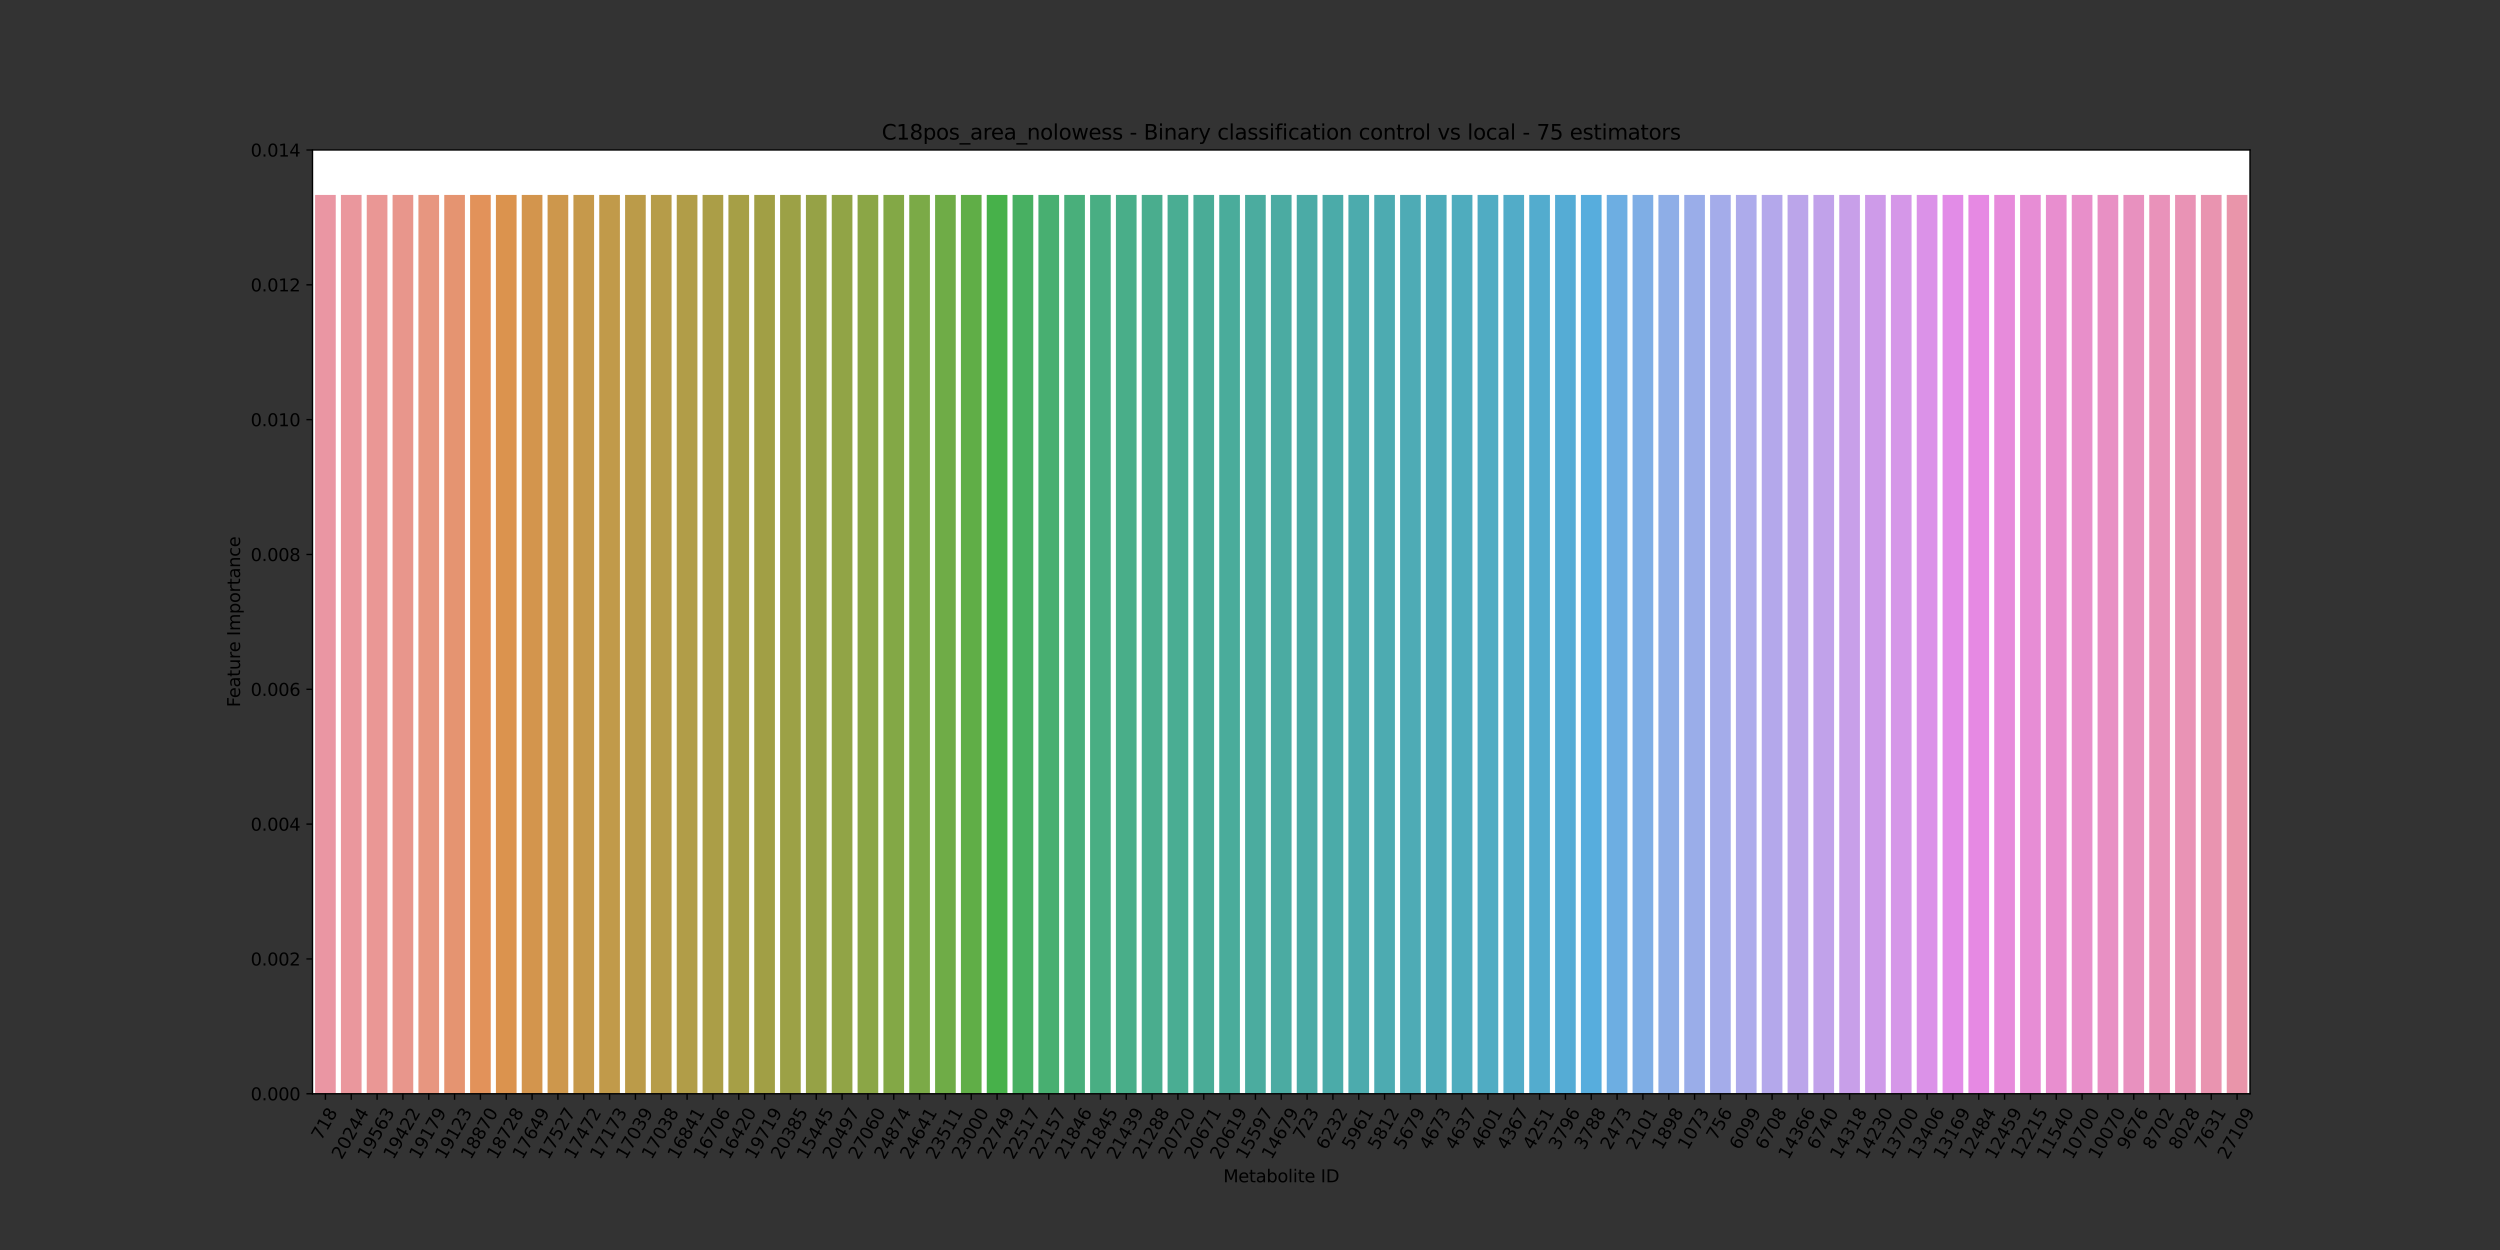 <?xml version="1.0" encoding="utf-8" standalone="no"?>
<!DOCTYPE svg PUBLIC "-//W3C//DTD SVG 1.1//EN"
  "http://www.w3.org/Graphics/SVG/1.1/DTD/svg11.dtd">
<svg xmlns:xlink="http://www.w3.org/1999/xlink" width="1440pt" height="720pt" viewBox="0 0 1440 720" xmlns="http://www.w3.org/2000/svg" version="1.1">
 <rect x="0" y="0" width="1440" height="720" fill="#333333" stroke="none"/>
 <defs>
  <style type="text/css">*{stroke-linejoin: round; stroke-linecap: butt}</style>
 </defs>
 <g id="figure_1">
  <g id="patch_1">
   <path d="M 0 720 
L 1440 720 
L 1440 0 
L 0 0 
L 0 720 
z
" style="fill: none"/>
  </g>
  <g id="axes_1">
   <g id="patch_2">
    <path d="M 180 630 
L 1296 630 
L 1296 86.4 
L 180 86.4 
z
" style="fill: #ffffff"/>
   </g>
   <g id="patch_3">
    <path d="M 181.488 630 
L 193.392 630 
L 193.392 112.286 
L 181.488 112.286 
z
" clip-path="url(#pcee0ecba89)" style="fill: #ea96a3"/>
   </g>
   <g id="patch_4">
    <path d="M 196.368 630 
L 208.272 630 
L 208.272 112.286 
L 196.368 112.286 
z
" clip-path="url(#pcee0ecba89)" style="fill: #ea979d"/>
   </g>
   <g id="patch_5">
    <path d="M 211.248 630 
L 223.152 630 
L 223.152 112.286 
L 211.248 112.286 
z
" clip-path="url(#pcee0ecba89)" style="fill: #ea9795"/>
   </g>
   <g id="patch_6">
    <path d="M 226.128 630 
L 238.032 630 
L 238.032 112.286 
L 226.128 112.286 
z
" clip-path="url(#pcee0ecba89)" style="fill: #e8968c"/>
   </g>
   <g id="patch_7">
    <path d="M 241.008 630 
L 252.912 630 
L 252.912 112.286 
L 241.008 112.286 
z
" clip-path="url(#pcee0ecba89)" style="fill: #e79680"/>
   </g>
   <g id="patch_8">
    <path d="M 255.888 630 
L 267.792 630 
L 267.792 112.286 
L 255.888 112.286 
z
" clip-path="url(#pcee0ecba89)" style="fill: #e59471"/>
   </g>
   <g id="patch_9">
    <path d="M 270.768 630 
L 282.672 630 
L 282.672 112.286 
L 270.768 112.286 
z
" clip-path="url(#pcee0ecba89)" style="fill: #e2925a"/>
   </g>
   <g id="patch_10">
    <path d="M 285.648 630 
L 297.552 630 
L 297.552 112.286 
L 285.648 112.286 
z
" clip-path="url(#pcee0ecba89)" style="fill: #db934e"/>
   </g>
   <g id="patch_11">
    <path d="M 300.528 630 
L 312.432 630 
L 312.432 112.286 
L 300.528 112.286 
z
" clip-path="url(#pcee0ecba89)" style="fill: #d3954d"/>
   </g>
   <g id="patch_12">
    <path d="M 315.408 630 
L 327.312 630 
L 327.312 112.286 
L 315.408 112.286 
z
" clip-path="url(#pcee0ecba89)" style="fill: #cd974c"/>
   </g>
   <g id="patch_13">
    <path d="M 330.288 630 
L 342.192 630 
L 342.192 112.286 
L 330.288 112.286 
z
" clip-path="url(#pcee0ecba89)" style="fill: #c6994b"/>
   </g>
   <g id="patch_14">
    <path d="M 345.168 630 
L 357.072 630 
L 357.072 112.286 
L 345.168 112.286 
z
" clip-path="url(#pcee0ecba89)" style="fill: #c19a4a"/>
   </g>
   <g id="patch_15">
    <path d="M 360.048 630 
L 371.952 630 
L 371.952 112.286 
L 360.048 112.286 
z
" clip-path="url(#pcee0ecba89)" style="fill: #bb9b49"/>
   </g>
   <g id="patch_16">
    <path d="M 374.928 630 
L 386.832 630 
L 386.832 112.286 
L 374.928 112.286 
z
" clip-path="url(#pcee0ecba89)" style="fill: #b69c49"/>
   </g>
   <g id="patch_17">
    <path d="M 389.808 630 
L 401.712 630 
L 401.712 112.286 
L 389.808 112.286 
z
" clip-path="url(#pcee0ecba89)" style="fill: #b19d48"/>
   </g>
   <g id="patch_18">
    <path d="M 404.688 630 
L 416.592 630 
L 416.592 112.286 
L 404.688 112.286 
z
" clip-path="url(#pcee0ecba89)" style="fill: #ab9e47"/>
   </g>
   <g id="patch_19">
    <path d="M 419.568 630 
L 431.472 630 
L 431.472 112.286 
L 419.568 112.286 
z
" clip-path="url(#pcee0ecba89)" style="fill: #a69f46"/>
   </g>
   <g id="patch_20">
    <path d="M 434.448 630 
L 446.352 630 
L 446.352 112.286 
L 434.448 112.286 
z
" clip-path="url(#pcee0ecba89)" style="fill: #a19f45"/>
   </g>
   <g id="patch_21">
    <path d="M 449.328 630 
L 461.232 630 
L 461.232 112.286 
L 449.328 112.286 
z
" clip-path="url(#pcee0ecba89)" style="fill: #9ca146"/>
   </g>
   <g id="patch_22">
    <path d="M 464.208 630 
L 476.112 630 
L 476.112 112.286 
L 464.208 112.286 
z
" clip-path="url(#pcee0ecba89)" style="fill: #96a246"/>
   </g>
   <g id="patch_23">
    <path d="M 479.088 630 
L 490.992 630 
L 490.992 112.286 
L 479.088 112.286 
z
" clip-path="url(#pcee0ecba89)" style="fill: #91a446"/>
   </g>
   <g id="patch_24">
    <path d="M 493.968 630 
L 505.872 630 
L 505.872 112.286 
L 493.968 112.286 
z
" clip-path="url(#pcee0ecba89)" style="fill: #8ba646"/>
   </g>
   <g id="patch_25">
    <path d="M 508.848 630 
L 520.752 630 
L 520.752 112.286 
L 508.848 112.286 
z
" clip-path="url(#pcee0ecba89)" style="fill: #83a846"/>
   </g>
   <g id="patch_26">
    <path d="M 523.728 630 
L 535.632 630 
L 535.632 112.286 
L 523.728 112.286 
z
" clip-path="url(#pcee0ecba89)" style="fill: #7baa47"/>
   </g>
   <g id="patch_27">
    <path d="M 538.608 630 
L 550.512 630 
L 550.512 112.286 
L 538.608 112.286 
z
" clip-path="url(#pcee0ecba89)" style="fill: #6fac47"/>
   </g>
   <g id="patch_28">
    <path d="M 553.488 630 
L 565.392 630 
L 565.392 112.286 
L 553.488 112.286 
z
" clip-path="url(#pcee0ecba89)" style="fill: #60ae47"/>
   </g>
   <g id="patch_29">
    <path d="M 568.368 630 
L 580.272 630 
L 580.272 112.286 
L 568.368 112.286 
z
" clip-path="url(#pcee0ecba89)" style="fill: #47b14a"/>
   </g>
   <g id="patch_30">
    <path d="M 583.248 630 
L 595.152 630 
L 595.152 112.286 
L 583.248 112.286 
z
" clip-path="url(#pcee0ecba89)" style="fill: #48b062"/>
   </g>
   <g id="patch_31">
    <path d="M 598.128 630 
L 610.032 630 
L 610.032 112.286 
L 598.128 112.286 
z
" clip-path="url(#pcee0ecba89)" style="fill: #48af71"/>
   </g>
   <g id="patch_32">
    <path d="M 613.008 630 
L 624.912 630 
L 624.912 112.286 
L 613.008 112.286 
z
" clip-path="url(#pcee0ecba89)" style="fill: #49af7b"/>
   </g>
   <g id="patch_33">
    <path d="M 627.888 630 
L 639.792 630 
L 639.792 112.286 
L 627.888 112.286 
z
" clip-path="url(#pcee0ecba89)" style="fill: #49ae83"/>
   </g>
   <g id="patch_34">
    <path d="M 642.768 630 
L 654.672 630 
L 654.672 112.286 
L 642.768 112.286 
z
" clip-path="url(#pcee0ecba89)" style="fill: #49ae89"/>
   </g>
   <g id="patch_35">
    <path d="M 657.648 630 
L 669.552 630 
L 669.552 112.286 
L 657.648 112.286 
z
" clip-path="url(#pcee0ecba89)" style="fill: #4aad8e"/>
   </g>
   <g id="patch_36">
    <path d="M 672.528 630 
L 684.432 630 
L 684.432 112.286 
L 672.528 112.286 
z
" clip-path="url(#pcee0ecba89)" style="fill: #4aad93"/>
   </g>
   <g id="patch_37">
    <path d="M 687.408 630 
L 699.312 630 
L 699.312 112.286 
L 687.408 112.286 
z
" clip-path="url(#pcee0ecba89)" style="fill: #4aac97"/>
   </g>
   <g id="patch_38">
    <path d="M 702.288 630 
L 714.192 630 
L 714.192 112.286 
L 702.288 112.286 
z
" clip-path="url(#pcee0ecba89)" style="fill: #4aac9b"/>
   </g>
   <g id="patch_39">
    <path d="M 717.168 630 
L 729.072 630 
L 729.072 112.286 
L 717.168 112.286 
z
" clip-path="url(#pcee0ecba89)" style="fill: #4bac9f"/>
   </g>
   <g id="patch_40">
    <path d="M 732.048 630 
L 743.952 630 
L 743.952 112.286 
L 732.048 112.286 
z
" clip-path="url(#pcee0ecba89)" style="fill: #4baba2"/>
   </g>
   <g id="patch_41">
    <path d="M 746.928 630 
L 758.832 630 
L 758.832 112.286 
L 746.928 112.286 
z
" clip-path="url(#pcee0ecba89)" style="fill: #4baba6"/>
   </g>
   <g id="patch_42">
    <path d="M 761.808 630 
L 773.712 630 
L 773.712 112.286 
L 761.808 112.286 
z
" clip-path="url(#pcee0ecba89)" style="fill: #4baba9"/>
   </g>
   <g id="patch_43">
    <path d="M 776.688 630 
L 788.592 630 
L 788.592 112.286 
L 776.688 112.286 
z
" clip-path="url(#pcee0ecba89)" style="fill: #4cabad"/>
   </g>
   <g id="patch_44">
    <path d="M 791.568 630 
L 803.472 630 
L 803.472 112.286 
L 791.568 112.286 
z
" clip-path="url(#pcee0ecba89)" style="fill: #4dabb1"/>
   </g>
   <g id="patch_45">
    <path d="M 806.448 630 
L 818.352 630 
L 818.352 112.286 
L 806.448 112.286 
z
" clip-path="url(#pcee0ecba89)" style="fill: #4eabb5"/>
   </g>
   <g id="patch_46">
    <path d="M 821.328 630 
L 833.232 630 
L 833.232 112.286 
L 821.328 112.286 
z
" clip-path="url(#pcee0ecba89)" style="fill: #4eabb9"/>
   </g>
   <g id="patch_47">
    <path d="M 836.208 630 
L 848.112 630 
L 848.112 112.286 
L 836.208 112.286 
z
" clip-path="url(#pcee0ecba89)" style="fill: #4facbe"/>
   </g>
   <g id="patch_48">
    <path d="M 851.088 630 
L 862.992 630 
L 862.992 112.286 
L 851.088 112.286 
z
" clip-path="url(#pcee0ecba89)" style="fill: #50acc3"/>
   </g>
   <g id="patch_49">
    <path d="M 865.968 630 
L 877.872 630 
L 877.872 112.286 
L 865.968 112.286 
z
" clip-path="url(#pcee0ecba89)" style="fill: #52acc8"/>
   </g>
   <g id="patch_50">
    <path d="M 880.848 630 
L 892.752 630 
L 892.752 112.286 
L 880.848 112.286 
z
" clip-path="url(#pcee0ecba89)" style="fill: #53acce"/>
   </g>
   <g id="patch_51">
    <path d="M 895.728 630 
L 907.632 630 
L 907.632 112.286 
L 895.728 112.286 
z
" clip-path="url(#pcee0ecba89)" style="fill: #55acd5"/>
   </g>
   <g id="patch_52">
    <path d="M 910.608 630 
L 922.512 630 
L 922.512 112.286 
L 910.608 112.286 
z
" clip-path="url(#pcee0ecba89)" style="fill: #57addd"/>
   </g>
   <g id="patch_53">
    <path d="M 925.488 630 
L 937.392 630 
L 937.392 112.286 
L 925.488 112.286 
z
" clip-path="url(#pcee0ecba89)" style="fill: #6daee2"/>
   </g>
   <g id="patch_54">
    <path d="M 940.368 630 
L 952.272 630 
L 952.272 112.286 
L 940.368 112.286 
z
" clip-path="url(#pcee0ecba89)" style="fill: #7faee5"/>
   </g>
   <g id="patch_55">
    <path d="M 955.248 630 
L 967.152 630 
L 967.152 112.286 
L 955.248 112.286 
z
" clip-path="url(#pcee0ecba89)" style="fill: #8eaee7"/>
   </g>
   <g id="patch_56">
    <path d="M 970.128 630 
L 982.032 630 
L 982.032 112.286 
L 970.128 112.286 
z
" clip-path="url(#pcee0ecba89)" style="fill: #9aade9"/>
   </g>
   <g id="patch_57">
    <path d="M 985.008 630 
L 996.912 630 
L 996.912 112.286 
L 985.008 112.286 
z
" clip-path="url(#pcee0ecba89)" style="fill: #a4acea"/>
   </g>
   <g id="patch_58">
    <path d="M 999.888 630 
L 1011.792 630 
L 1011.792 112.286 
L 999.888 112.286 
z
" clip-path="url(#pcee0ecba89)" style="fill: #adabeb"/>
   </g>
   <g id="patch_59">
    <path d="M 1014.768 630 
L 1026.672 630 
L 1026.672 112.286 
L 1014.768 112.286 
z
" clip-path="url(#pcee0ecba89)" style="fill: #b4a8eb"/>
   </g>
   <g id="patch_60">
    <path d="M 1029.648 630 
L 1041.552 630 
L 1041.552 112.286 
L 1029.648 112.286 
z
" clip-path="url(#pcee0ecba89)" style="fill: #bba5ea"/>
   </g>
   <g id="patch_61">
    <path d="M 1044.528 630 
L 1056.432 630 
L 1056.432 112.286 
L 1044.528 112.286 
z
" clip-path="url(#pcee0ecba89)" style="fill: #c1a2ea"/>
   </g>
   <g id="patch_62">
    <path d="M 1059.408 630 
L 1071.312 630 
L 1071.312 112.286 
L 1059.408 112.286 
z
" clip-path="url(#pcee0ecba89)" style="fill: #c89fe9"/>
   </g>
   <g id="patch_63">
    <path d="M 1074.288 630 
L 1086.192 630 
L 1086.192 112.286 
L 1074.288 112.286 
z
" clip-path="url(#pcee0ecba89)" style="fill: #ce9be9"/>
   </g>
   <g id="patch_64">
    <path d="M 1089.168 630 
L 1101.072 630 
L 1101.072 112.286 
L 1089.168 112.286 
z
" clip-path="url(#pcee0ecba89)" style="fill: #d597e8"/>
   </g>
   <g id="patch_65">
    <path d="M 1104.048 630 
L 1115.952 630 
L 1115.952 112.286 
L 1104.048 112.286 
z
" clip-path="url(#pcee0ecba89)" style="fill: #db92e8"/>
   </g>
   <g id="patch_66">
    <path d="M 1118.928 630 
L 1130.832 630 
L 1130.832 112.286 
L 1118.928 112.286 
z
" clip-path="url(#pcee0ecba89)" style="fill: #e28ce7"/>
   </g>
   <g id="patch_67">
    <path d="M 1133.808 630 
L 1145.712 630 
L 1145.712 112.286 
L 1133.808 112.286 
z
" clip-path="url(#pcee0ecba89)" style="fill: #e689e3"/>
   </g>
   <g id="patch_68">
    <path d="M 1148.688 630 
L 1160.592 630 
L 1160.592 112.286 
L 1148.688 112.286 
z
" clip-path="url(#pcee0ecba89)" style="fill: #e78bdb"/>
   </g>
   <g id="patch_69">
    <path d="M 1163.568 630 
L 1175.472 630 
L 1175.472 112.286 
L 1163.568 112.286 
z
" clip-path="url(#pcee0ecba89)" style="fill: #e78dd5"/>
   </g>
   <g id="patch_70">
    <path d="M 1178.448 630 
L 1190.352 630 
L 1190.352 112.286 
L 1178.448 112.286 
z
" clip-path="url(#pcee0ecba89)" style="fill: #e88ecf"/>
   </g>
   <g id="patch_71">
    <path d="M 1193.328 630 
L 1205.232 630 
L 1205.232 112.286 
L 1193.328 112.286 
z
" clip-path="url(#pcee0ecba89)" style="fill: #e88fca"/>
   </g>
   <g id="patch_72">
    <path d="M 1208.208 630 
L 1220.112 630 
L 1220.112 112.286 
L 1208.208 112.286 
z
" clip-path="url(#pcee0ecba89)" style="fill: #e890c4"/>
   </g>
   <g id="patch_73">
    <path d="M 1223.088 630 
L 1234.992 630 
L 1234.992 112.286 
L 1223.088 112.286 
z
" clip-path="url(#pcee0ecba89)" style="fill: #e891bf"/>
   </g>
   <g id="patch_74">
    <path d="M 1237.968 630 
L 1249.872 630 
L 1249.872 112.286 
L 1237.968 112.286 
z
" clip-path="url(#pcee0ecba89)" style="fill: #e992ba"/>
   </g>
   <g id="patch_75">
    <path d="M 1252.848 630 
L 1264.752 630 
L 1264.752 112.286 
L 1252.848 112.286 
z
" clip-path="url(#pcee0ecba89)" style="fill: #e993b5"/>
   </g>
   <g id="patch_76">
    <path d="M 1267.728 630 
L 1279.632 630 
L 1279.632 112.286 
L 1267.728 112.286 
z
" clip-path="url(#pcee0ecba89)" style="fill: #e994b0"/>
   </g>
   <g id="patch_77">
    <path d="M 1282.608 630 
L 1294.512 630 
L 1294.512 112.286 
L 1282.608 112.286 
z
" clip-path="url(#pcee0ecba89)" style="fill: #e995aa"/>
   </g>
   <g id="matplotlib.axis_1">
    <g id="xtick_1">
     <g id="line2d_1">
      <defs>
       <path id="mc772327a23" d="M 0 0 
L 0 3.5 
" style="stroke: #000000; stroke-width: 0.8"/>
      </defs>
      <g>
       <use xlink:href="#mc772327a23" x="187.44" y="630" style="stroke: #000000; stroke-width: 0.8"/>
      </g>
     </g>
     <g id="text_1">
      <!-- 718 -->
      <g transform="translate(185.058 657.329)rotate(-60)scale(0.1 -0.1)">
       <defs>
        <path id="DejaVuSans-37" d="M 525 4666 
L 3525 4666 
L 3525 4397 
L 1831 0 
L 1172 0 
L 2766 4134 
L 525 4134 
L 525 4666 
z
" transform="scale(0.016)"/>
        <path id="DejaVuSans-31" d="M 794 531 
L 1825 531 
L 1825 4091 
L 703 3866 
L 703 4441 
L 1819 4666 
L 2450 4666 
L 2450 531 
L 3481 531 
L 3481 0 
L 794 0 
L 794 531 
z
" transform="scale(0.016)"/>
        <path id="DejaVuSans-38" d="M 2034 2216 
Q 1584 2216 1326 1975 
Q 1069 1734 1069 1313 
Q 1069 891 1326 650 
Q 1584 409 2034 409 
Q 2484 409 2743 651 
Q 3003 894 3003 1313 
Q 3003 1734 2745 1975 
Q 2488 2216 2034 2216 
z
M 1403 2484 
Q 997 2584 770 2862 
Q 544 3141 544 3541 
Q 544 4100 942 4425 
Q 1341 4750 2034 4750 
Q 2731 4750 3128 4425 
Q 3525 4100 3525 3541 
Q 3525 3141 3298 2862 
Q 3072 2584 2669 2484 
Q 3125 2378 3379 2068 
Q 3634 1759 3634 1313 
Q 3634 634 3220 271 
Q 2806 -91 2034 -91 
Q 1263 -91 848 271 
Q 434 634 434 1313 
Q 434 1759 690 2068 
Q 947 2378 1403 2484 
z
M 1172 3481 
Q 1172 3119 1398 2916 
Q 1625 2713 2034 2713 
Q 2441 2713 2670 2916 
Q 2900 3119 2900 3481 
Q 2900 3844 2670 4047 
Q 2441 4250 2034 4250 
Q 1625 4250 1398 4047 
Q 1172 3844 1172 3481 
z
" transform="scale(0.016)"/>
       </defs>
       <use xlink:href="#DejaVuSans-37"/>
       <use xlink:href="#DejaVuSans-31" x="63.623"/>
       <use xlink:href="#DejaVuSans-38" x="127.246"/>
      </g>
     </g>
    </g>
    <g id="xtick_2">
     <g id="line2d_2">
      <g>
       <use xlink:href="#mc772327a23" x="202.32" y="630" style="stroke: #000000; stroke-width: 0.8"/>
      </g>
     </g>
     <g id="text_2">
      <!-- 20244 -->
      <g transform="translate(196.757 668.35)rotate(-60)scale(0.1 -0.1)">
       <defs>
        <path id="DejaVuSans-32" d="M 1228 531 
L 3431 531 
L 3431 0 
L 469 0 
L 469 531 
Q 828 903 1448 1529 
Q 2069 2156 2228 2338 
Q 2531 2678 2651 2914 
Q 2772 3150 2772 3378 
Q 2772 3750 2511 3984 
Q 2250 4219 1831 4219 
Q 1534 4219 1204 4116 
Q 875 4013 500 3803 
L 500 4441 
Q 881 4594 1212 4672 
Q 1544 4750 1819 4750 
Q 2544 4750 2975 4387 
Q 3406 4025 3406 3419 
Q 3406 3131 3298 2873 
Q 3191 2616 2906 2266 
Q 2828 2175 2409 1742 
Q 1991 1309 1228 531 
z
" transform="scale(0.016)"/>
        <path id="DejaVuSans-30" d="M 2034 4250 
Q 1547 4250 1301 3770 
Q 1056 3291 1056 2328 
Q 1056 1369 1301 889 
Q 1547 409 2034 409 
Q 2525 409 2770 889 
Q 3016 1369 3016 2328 
Q 3016 3291 2770 3770 
Q 2525 4250 2034 4250 
z
M 2034 4750 
Q 2819 4750 3233 4129 
Q 3647 3509 3647 2328 
Q 3647 1150 3233 529 
Q 2819 -91 2034 -91 
Q 1250 -91 836 529 
Q 422 1150 422 2328 
Q 422 3509 836 4129 
Q 1250 4750 2034 4750 
z
" transform="scale(0.016)"/>
        <path id="DejaVuSans-34" d="M 2419 4116 
L 825 1625 
L 2419 1625 
L 2419 4116 
z
M 2253 4666 
L 3047 4666 
L 3047 1625 
L 3713 1625 
L 3713 1100 
L 3047 1100 
L 3047 0 
L 2419 0 
L 2419 1100 
L 313 1100 
L 313 1709 
L 2253 4666 
z
" transform="scale(0.016)"/>
       </defs>
       <use xlink:href="#DejaVuSans-32"/>
       <use xlink:href="#DejaVuSans-30" x="63.623"/>
       <use xlink:href="#DejaVuSans-32" x="127.246"/>
       <use xlink:href="#DejaVuSans-34" x="190.869"/>
       <use xlink:href="#DejaVuSans-34" x="254.492"/>
      </g>
     </g>
    </g>
    <g id="xtick_3">
     <g id="line2d_3">
      <g>
       <use xlink:href="#mc772327a23" x="217.2" y="630" style="stroke: #000000; stroke-width: 0.8"/>
      </g>
     </g>
     <g id="text_3">
      <!-- 19563 -->
      <g transform="translate(211.637 668.35)rotate(-60)scale(0.1 -0.1)">
       <defs>
        <path id="DejaVuSans-39" d="M 703 97 
L 703 672 
Q 941 559 1184 500 
Q 1428 441 1663 441 
Q 2288 441 2617 861 
Q 2947 1281 2994 2138 
Q 2813 1869 2534 1725 
Q 2256 1581 1919 1581 
Q 1219 1581 811 2004 
Q 403 2428 403 3163 
Q 403 3881 828 4315 
Q 1253 4750 1959 4750 
Q 2769 4750 3195 4129 
Q 3622 3509 3622 2328 
Q 3622 1225 3098 567 
Q 2575 -91 1691 -91 
Q 1453 -91 1209 -44 
Q 966 3 703 97 
z
M 1959 2075 
Q 2384 2075 2632 2365 
Q 2881 2656 2881 3163 
Q 2881 3666 2632 3958 
Q 2384 4250 1959 4250 
Q 1534 4250 1286 3958 
Q 1038 3666 1038 3163 
Q 1038 2656 1286 2365 
Q 1534 2075 1959 2075 
z
" transform="scale(0.016)"/>
        <path id="DejaVuSans-35" d="M 691 4666 
L 3169 4666 
L 3169 4134 
L 1269 4134 
L 1269 2991 
Q 1406 3038 1543 3061 
Q 1681 3084 1819 3084 
Q 2600 3084 3056 2656 
Q 3513 2228 3513 1497 
Q 3513 744 3044 326 
Q 2575 -91 1722 -91 
Q 1428 -91 1123 -41 
Q 819 9 494 109 
L 494 744 
Q 775 591 1075 516 
Q 1375 441 1709 441 
Q 2250 441 2565 725 
Q 2881 1009 2881 1497 
Q 2881 1984 2565 2268 
Q 2250 2553 1709 2553 
Q 1456 2553 1204 2497 
Q 953 2441 691 2322 
L 691 4666 
z
" transform="scale(0.016)"/>
        <path id="DejaVuSans-36" d="M 2113 2584 
Q 1688 2584 1439 2293 
Q 1191 2003 1191 1497 
Q 1191 994 1439 701 
Q 1688 409 2113 409 
Q 2538 409 2786 701 
Q 3034 994 3034 1497 
Q 3034 2003 2786 2293 
Q 2538 2584 2113 2584 
z
M 3366 4563 
L 3366 3988 
Q 3128 4100 2886 4159 
Q 2644 4219 2406 4219 
Q 1781 4219 1451 3797 
Q 1122 3375 1075 2522 
Q 1259 2794 1537 2939 
Q 1816 3084 2150 3084 
Q 2853 3084 3261 2657 
Q 3669 2231 3669 1497 
Q 3669 778 3244 343 
Q 2819 -91 2113 -91 
Q 1303 -91 875 529 
Q 447 1150 447 2328 
Q 447 3434 972 4092 
Q 1497 4750 2381 4750 
Q 2619 4750 2861 4703 
Q 3103 4656 3366 4563 
z
" transform="scale(0.016)"/>
        <path id="DejaVuSans-33" d="M 2597 2516 
Q 3050 2419 3304 2112 
Q 3559 1806 3559 1356 
Q 3559 666 3084 287 
Q 2609 -91 1734 -91 
Q 1441 -91 1130 -33 
Q 819 25 488 141 
L 488 750 
Q 750 597 1062 519 
Q 1375 441 1716 441 
Q 2309 441 2620 675 
Q 2931 909 2931 1356 
Q 2931 1769 2642 2001 
Q 2353 2234 1838 2234 
L 1294 2234 
L 1294 2753 
L 1863 2753 
Q 2328 2753 2575 2939 
Q 2822 3125 2822 3475 
Q 2822 3834 2567 4026 
Q 2313 4219 1838 4219 
Q 1578 4219 1281 4162 
Q 984 4106 628 3988 
L 628 4550 
Q 988 4650 1302 4700 
Q 1616 4750 1894 4750 
Q 2613 4750 3031 4423 
Q 3450 4097 3450 3541 
Q 3450 3153 3228 2886 
Q 3006 2619 2597 2516 
z
" transform="scale(0.016)"/>
       </defs>
       <use xlink:href="#DejaVuSans-31"/>
       <use xlink:href="#DejaVuSans-39" x="63.623"/>
       <use xlink:href="#DejaVuSans-35" x="127.246"/>
       <use xlink:href="#DejaVuSans-36" x="190.869"/>
       <use xlink:href="#DejaVuSans-33" x="254.492"/>
      </g>
     </g>
    </g>
    <g id="xtick_4">
     <g id="line2d_4">
      <g>
       <use xlink:href="#mc772327a23" x="232.08" y="630" style="stroke: #000000; stroke-width: 0.8"/>
      </g>
     </g>
     <g id="text_4">
      <!-- 19422 -->
      <g transform="translate(226.517 668.35)rotate(-60)scale(0.1 -0.1)">
       <use xlink:href="#DejaVuSans-31"/>
       <use xlink:href="#DejaVuSans-39" x="63.623"/>
       <use xlink:href="#DejaVuSans-34" x="127.246"/>
       <use xlink:href="#DejaVuSans-32" x="190.869"/>
       <use xlink:href="#DejaVuSans-32" x="254.492"/>
      </g>
     </g>
    </g>
    <g id="xtick_5">
     <g id="line2d_5">
      <g>
       <use xlink:href="#mc772327a23" x="246.96" y="630" style="stroke: #000000; stroke-width: 0.8"/>
      </g>
     </g>
     <g id="text_5">
      <!-- 19179 -->
      <g transform="translate(241.397 668.35)rotate(-60)scale(0.1 -0.1)">
       <use xlink:href="#DejaVuSans-31"/>
       <use xlink:href="#DejaVuSans-39" x="63.623"/>
       <use xlink:href="#DejaVuSans-31" x="127.246"/>
       <use xlink:href="#DejaVuSans-37" x="190.869"/>
       <use xlink:href="#DejaVuSans-39" x="254.492"/>
      </g>
     </g>
    </g>
    <g id="xtick_6">
     <g id="line2d_6">
      <g>
       <use xlink:href="#mc772327a23" x="261.84" y="630" style="stroke: #000000; stroke-width: 0.8"/>
      </g>
     </g>
     <g id="text_6">
      <!-- 19123 -->
      <g transform="translate(256.277 668.35)rotate(-60)scale(0.1 -0.1)">
       <use xlink:href="#DejaVuSans-31"/>
       <use xlink:href="#DejaVuSans-39" x="63.623"/>
       <use xlink:href="#DejaVuSans-31" x="127.246"/>
       <use xlink:href="#DejaVuSans-32" x="190.869"/>
       <use xlink:href="#DejaVuSans-33" x="254.492"/>
      </g>
     </g>
    </g>
    <g id="xtick_7">
     <g id="line2d_7">
      <g>
       <use xlink:href="#mc772327a23" x="276.72" y="630" style="stroke: #000000; stroke-width: 0.8"/>
      </g>
     </g>
     <g id="text_7">
      <!-- 18870 -->
      <g transform="translate(271.157 668.35)rotate(-60)scale(0.1 -0.1)">
       <use xlink:href="#DejaVuSans-31"/>
       <use xlink:href="#DejaVuSans-38" x="63.623"/>
       <use xlink:href="#DejaVuSans-38" x="127.246"/>
       <use xlink:href="#DejaVuSans-37" x="190.869"/>
       <use xlink:href="#DejaVuSans-30" x="254.492"/>
      </g>
     </g>
    </g>
    <g id="xtick_8">
     <g id="line2d_8">
      <g>
       <use xlink:href="#mc772327a23" x="291.6" y="630" style="stroke: #000000; stroke-width: 0.8"/>
      </g>
     </g>
     <g id="text_8">
      <!-- 18728 -->
      <g transform="translate(286.037 668.35)rotate(-60)scale(0.1 -0.1)">
       <use xlink:href="#DejaVuSans-31"/>
       <use xlink:href="#DejaVuSans-38" x="63.623"/>
       <use xlink:href="#DejaVuSans-37" x="127.246"/>
       <use xlink:href="#DejaVuSans-32" x="190.869"/>
       <use xlink:href="#DejaVuSans-38" x="254.492"/>
      </g>
     </g>
    </g>
    <g id="xtick_9">
     <g id="line2d_9">
      <g>
       <use xlink:href="#mc772327a23" x="306.48" y="630" style="stroke: #000000; stroke-width: 0.8"/>
      </g>
     </g>
     <g id="text_9">
      <!-- 17649 -->
      <g transform="translate(300.917 668.35)rotate(-60)scale(0.1 -0.1)">
       <use xlink:href="#DejaVuSans-31"/>
       <use xlink:href="#DejaVuSans-37" x="63.623"/>
       <use xlink:href="#DejaVuSans-36" x="127.246"/>
       <use xlink:href="#DejaVuSans-34" x="190.869"/>
       <use xlink:href="#DejaVuSans-39" x="254.492"/>
      </g>
     </g>
    </g>
    <g id="xtick_10">
     <g id="line2d_10">
      <g>
       <use xlink:href="#mc772327a23" x="321.36" y="630" style="stroke: #000000; stroke-width: 0.8"/>
      </g>
     </g>
     <g id="text_10">
      <!-- 17527 -->
      <g transform="translate(315.797 668.35)rotate(-60)scale(0.1 -0.1)">
       <use xlink:href="#DejaVuSans-31"/>
       <use xlink:href="#DejaVuSans-37" x="63.623"/>
       <use xlink:href="#DejaVuSans-35" x="127.246"/>
       <use xlink:href="#DejaVuSans-32" x="190.869"/>
       <use xlink:href="#DejaVuSans-37" x="254.492"/>
      </g>
     </g>
    </g>
    <g id="xtick_11">
     <g id="line2d_11">
      <g>
       <use xlink:href="#mc772327a23" x="336.24" y="630" style="stroke: #000000; stroke-width: 0.8"/>
      </g>
     </g>
     <g id="text_11">
      <!-- 17472 -->
      <g transform="translate(330.677 668.35)rotate(-60)scale(0.1 -0.1)">
       <use xlink:href="#DejaVuSans-31"/>
       <use xlink:href="#DejaVuSans-37" x="63.623"/>
       <use xlink:href="#DejaVuSans-34" x="127.246"/>
       <use xlink:href="#DejaVuSans-37" x="190.869"/>
       <use xlink:href="#DejaVuSans-32" x="254.492"/>
      </g>
     </g>
    </g>
    <g id="xtick_12">
     <g id="line2d_12">
      <g>
       <use xlink:href="#mc772327a23" x="351.12" y="630" style="stroke: #000000; stroke-width: 0.8"/>
      </g>
     </g>
     <g id="text_12">
      <!-- 17173 -->
      <g transform="translate(345.557 668.35)rotate(-60)scale(0.1 -0.1)">
       <use xlink:href="#DejaVuSans-31"/>
       <use xlink:href="#DejaVuSans-37" x="63.623"/>
       <use xlink:href="#DejaVuSans-31" x="127.246"/>
       <use xlink:href="#DejaVuSans-37" x="190.869"/>
       <use xlink:href="#DejaVuSans-33" x="254.492"/>
      </g>
     </g>
    </g>
    <g id="xtick_13">
     <g id="line2d_13">
      <g>
       <use xlink:href="#mc772327a23" x="366" y="630" style="stroke: #000000; stroke-width: 0.8"/>
      </g>
     </g>
     <g id="text_13">
      <!-- 17039 -->
      <g transform="translate(360.437 668.35)rotate(-60)scale(0.1 -0.1)">
       <use xlink:href="#DejaVuSans-31"/>
       <use xlink:href="#DejaVuSans-37" x="63.623"/>
       <use xlink:href="#DejaVuSans-30" x="127.246"/>
       <use xlink:href="#DejaVuSans-33" x="190.869"/>
       <use xlink:href="#DejaVuSans-39" x="254.492"/>
      </g>
     </g>
    </g>
    <g id="xtick_14">
     <g id="line2d_14">
      <g>
       <use xlink:href="#mc772327a23" x="380.88" y="630" style="stroke: #000000; stroke-width: 0.8"/>
      </g>
     </g>
     <g id="text_14">
      <!-- 17038 -->
      <g transform="translate(375.317 668.35)rotate(-60)scale(0.1 -0.1)">
       <use xlink:href="#DejaVuSans-31"/>
       <use xlink:href="#DejaVuSans-37" x="63.623"/>
       <use xlink:href="#DejaVuSans-30" x="127.246"/>
       <use xlink:href="#DejaVuSans-33" x="190.869"/>
       <use xlink:href="#DejaVuSans-38" x="254.492"/>
      </g>
     </g>
    </g>
    <g id="xtick_15">
     <g id="line2d_15">
      <g>
       <use xlink:href="#mc772327a23" x="395.76" y="630" style="stroke: #000000; stroke-width: 0.8"/>
      </g>
     </g>
     <g id="text_15">
      <!-- 16841 -->
      <g transform="translate(390.197 668.35)rotate(-60)scale(0.1 -0.1)">
       <use xlink:href="#DejaVuSans-31"/>
       <use xlink:href="#DejaVuSans-36" x="63.623"/>
       <use xlink:href="#DejaVuSans-38" x="127.246"/>
       <use xlink:href="#DejaVuSans-34" x="190.869"/>
       <use xlink:href="#DejaVuSans-31" x="254.492"/>
      </g>
     </g>
    </g>
    <g id="xtick_16">
     <g id="line2d_16">
      <g>
       <use xlink:href="#mc772327a23" x="410.64" y="630" style="stroke: #000000; stroke-width: 0.8"/>
      </g>
     </g>
     <g id="text_16">
      <!-- 16706 -->
      <g transform="translate(405.077 668.35)rotate(-60)scale(0.1 -0.1)">
       <use xlink:href="#DejaVuSans-31"/>
       <use xlink:href="#DejaVuSans-36" x="63.623"/>
       <use xlink:href="#DejaVuSans-37" x="127.246"/>
       <use xlink:href="#DejaVuSans-30" x="190.869"/>
       <use xlink:href="#DejaVuSans-36" x="254.492"/>
      </g>
     </g>
    </g>
    <g id="xtick_17">
     <g id="line2d_17">
      <g>
       <use xlink:href="#mc772327a23" x="425.52" y="630" style="stroke: #000000; stroke-width: 0.8"/>
      </g>
     </g>
     <g id="text_17">
      <!-- 16420 -->
      <g transform="translate(419.957 668.35)rotate(-60)scale(0.1 -0.1)">
       <use xlink:href="#DejaVuSans-31"/>
       <use xlink:href="#DejaVuSans-36" x="63.623"/>
       <use xlink:href="#DejaVuSans-34" x="127.246"/>
       <use xlink:href="#DejaVuSans-32" x="190.869"/>
       <use xlink:href="#DejaVuSans-30" x="254.492"/>
      </g>
     </g>
    </g>
    <g id="xtick_18">
     <g id="line2d_18">
      <g>
       <use xlink:href="#mc772327a23" x="440.4" y="630" style="stroke: #000000; stroke-width: 0.8"/>
      </g>
     </g>
     <g id="text_18">
      <!-- 19719 -->
      <g transform="translate(434.837 668.35)rotate(-60)scale(0.1 -0.1)">
       <use xlink:href="#DejaVuSans-31"/>
       <use xlink:href="#DejaVuSans-39" x="63.623"/>
       <use xlink:href="#DejaVuSans-37" x="127.246"/>
       <use xlink:href="#DejaVuSans-31" x="190.869"/>
       <use xlink:href="#DejaVuSans-39" x="254.492"/>
      </g>
     </g>
    </g>
    <g id="xtick_19">
     <g id="line2d_19">
      <g>
       <use xlink:href="#mc772327a23" x="455.28" y="630" style="stroke: #000000; stroke-width: 0.8"/>
      </g>
     </g>
     <g id="text_19">
      <!-- 20385 -->
      <g transform="translate(449.717 668.35)rotate(-60)scale(0.1 -0.1)">
       <use xlink:href="#DejaVuSans-32"/>
       <use xlink:href="#DejaVuSans-30" x="63.623"/>
       <use xlink:href="#DejaVuSans-33" x="127.246"/>
       <use xlink:href="#DejaVuSans-38" x="190.869"/>
       <use xlink:href="#DejaVuSans-35" x="254.492"/>
      </g>
     </g>
    </g>
    <g id="xtick_20">
     <g id="line2d_20">
      <g>
       <use xlink:href="#mc772327a23" x="470.16" y="630" style="stroke: #000000; stroke-width: 0.8"/>
      </g>
     </g>
     <g id="text_20">
      <!-- 15445 -->
      <g transform="translate(464.597 668.35)rotate(-60)scale(0.1 -0.1)">
       <use xlink:href="#DejaVuSans-31"/>
       <use xlink:href="#DejaVuSans-35" x="63.623"/>
       <use xlink:href="#DejaVuSans-34" x="127.246"/>
       <use xlink:href="#DejaVuSans-34" x="190.869"/>
       <use xlink:href="#DejaVuSans-35" x="254.492"/>
      </g>
     </g>
    </g>
    <g id="xtick_21">
     <g id="line2d_21">
      <g>
       <use xlink:href="#mc772327a23" x="485.04" y="630" style="stroke: #000000; stroke-width: 0.8"/>
      </g>
     </g>
     <g id="text_21">
      <!-- 20497 -->
      <g transform="translate(479.477 668.35)rotate(-60)scale(0.1 -0.1)">
       <use xlink:href="#DejaVuSans-32"/>
       <use xlink:href="#DejaVuSans-30" x="63.623"/>
       <use xlink:href="#DejaVuSans-34" x="127.246"/>
       <use xlink:href="#DejaVuSans-39" x="190.869"/>
       <use xlink:href="#DejaVuSans-37" x="254.492"/>
      </g>
     </g>
    </g>
    <g id="xtick_22">
     <g id="line2d_22">
      <g>
       <use xlink:href="#mc772327a23" x="499.92" y="630" style="stroke: #000000; stroke-width: 0.8"/>
      </g>
     </g>
     <g id="text_22">
      <!-- 27060 -->
      <g transform="translate(494.357 668.35)rotate(-60)scale(0.1 -0.1)">
       <use xlink:href="#DejaVuSans-32"/>
       <use xlink:href="#DejaVuSans-37" x="63.623"/>
       <use xlink:href="#DejaVuSans-30" x="127.246"/>
       <use xlink:href="#DejaVuSans-36" x="190.869"/>
       <use xlink:href="#DejaVuSans-30" x="254.492"/>
      </g>
     </g>
    </g>
    <g id="xtick_23">
     <g id="line2d_23">
      <g>
       <use xlink:href="#mc772327a23" x="514.8" y="630" style="stroke: #000000; stroke-width: 0.8"/>
      </g>
     </g>
     <g id="text_23">
      <!-- 24874 -->
      <g transform="translate(509.237 668.35)rotate(-60)scale(0.1 -0.1)">
       <use xlink:href="#DejaVuSans-32"/>
       <use xlink:href="#DejaVuSans-34" x="63.623"/>
       <use xlink:href="#DejaVuSans-38" x="127.246"/>
       <use xlink:href="#DejaVuSans-37" x="190.869"/>
       <use xlink:href="#DejaVuSans-34" x="254.492"/>
      </g>
     </g>
    </g>
    <g id="xtick_24">
     <g id="line2d_24">
      <g>
       <use xlink:href="#mc772327a23" x="529.68" y="630" style="stroke: #000000; stroke-width: 0.8"/>
      </g>
     </g>
     <g id="text_24">
      <!-- 24641 -->
      <g transform="translate(524.117 668.35)rotate(-60)scale(0.1 -0.1)">
       <use xlink:href="#DejaVuSans-32"/>
       <use xlink:href="#DejaVuSans-34" x="63.623"/>
       <use xlink:href="#DejaVuSans-36" x="127.246"/>
       <use xlink:href="#DejaVuSans-34" x="190.869"/>
       <use xlink:href="#DejaVuSans-31" x="254.492"/>
      </g>
     </g>
    </g>
    <g id="xtick_25">
     <g id="line2d_25">
      <g>
       <use xlink:href="#mc772327a23" x="544.56" y="630" style="stroke: #000000; stroke-width: 0.8"/>
      </g>
     </g>
     <g id="text_25">
      <!-- 23511 -->
      <g transform="translate(538.997 668.35)rotate(-60)scale(0.1 -0.1)">
       <use xlink:href="#DejaVuSans-32"/>
       <use xlink:href="#DejaVuSans-33" x="63.623"/>
       <use xlink:href="#DejaVuSans-35" x="127.246"/>
       <use xlink:href="#DejaVuSans-31" x="190.869"/>
       <use xlink:href="#DejaVuSans-31" x="254.492"/>
      </g>
     </g>
    </g>
    <g id="xtick_26">
     <g id="line2d_26">
      <g>
       <use xlink:href="#mc772327a23" x="559.44" y="630" style="stroke: #000000; stroke-width: 0.8"/>
      </g>
     </g>
     <g id="text_26">
      <!-- 23000 -->
      <g transform="translate(553.877 668.35)rotate(-60)scale(0.1 -0.1)">
       <use xlink:href="#DejaVuSans-32"/>
       <use xlink:href="#DejaVuSans-33" x="63.623"/>
       <use xlink:href="#DejaVuSans-30" x="127.246"/>
       <use xlink:href="#DejaVuSans-30" x="190.869"/>
       <use xlink:href="#DejaVuSans-30" x="254.492"/>
      </g>
     </g>
    </g>
    <g id="xtick_27">
     <g id="line2d_27">
      <g>
       <use xlink:href="#mc772327a23" x="574.32" y="630" style="stroke: #000000; stroke-width: 0.8"/>
      </g>
     </g>
     <g id="text_27">
      <!-- 22749 -->
      <g transform="translate(568.757 668.35)rotate(-60)scale(0.1 -0.1)">
       <use xlink:href="#DejaVuSans-32"/>
       <use xlink:href="#DejaVuSans-32" x="63.623"/>
       <use xlink:href="#DejaVuSans-37" x="127.246"/>
       <use xlink:href="#DejaVuSans-34" x="190.869"/>
       <use xlink:href="#DejaVuSans-39" x="254.492"/>
      </g>
     </g>
    </g>
    <g id="xtick_28">
     <g id="line2d_28">
      <g>
       <use xlink:href="#mc772327a23" x="589.2" y="630" style="stroke: #000000; stroke-width: 0.8"/>
      </g>
     </g>
     <g id="text_28">
      <!-- 22517 -->
      <g transform="translate(583.637 668.35)rotate(-60)scale(0.1 -0.1)">
       <use xlink:href="#DejaVuSans-32"/>
       <use xlink:href="#DejaVuSans-32" x="63.623"/>
       <use xlink:href="#DejaVuSans-35" x="127.246"/>
       <use xlink:href="#DejaVuSans-31" x="190.869"/>
       <use xlink:href="#DejaVuSans-37" x="254.492"/>
      </g>
     </g>
    </g>
    <g id="xtick_29">
     <g id="line2d_29">
      <g>
       <use xlink:href="#mc772327a23" x="604.08" y="630" style="stroke: #000000; stroke-width: 0.8"/>
      </g>
     </g>
     <g id="text_29">
      <!-- 22157 -->
      <g transform="translate(598.517 668.35)rotate(-60)scale(0.1 -0.1)">
       <use xlink:href="#DejaVuSans-32"/>
       <use xlink:href="#DejaVuSans-32" x="63.623"/>
       <use xlink:href="#DejaVuSans-31" x="127.246"/>
       <use xlink:href="#DejaVuSans-35" x="190.869"/>
       <use xlink:href="#DejaVuSans-37" x="254.492"/>
      </g>
     </g>
    </g>
    <g id="xtick_30">
     <g id="line2d_30">
      <g>
       <use xlink:href="#mc772327a23" x="618.96" y="630" style="stroke: #000000; stroke-width: 0.8"/>
      </g>
     </g>
     <g id="text_30">
      <!-- 21846 -->
      <g transform="translate(613.397 668.35)rotate(-60)scale(0.1 -0.1)">
       <use xlink:href="#DejaVuSans-32"/>
       <use xlink:href="#DejaVuSans-31" x="63.623"/>
       <use xlink:href="#DejaVuSans-38" x="127.246"/>
       <use xlink:href="#DejaVuSans-34" x="190.869"/>
       <use xlink:href="#DejaVuSans-36" x="254.492"/>
      </g>
     </g>
    </g>
    <g id="xtick_31">
     <g id="line2d_31">
      <g>
       <use xlink:href="#mc772327a23" x="633.84" y="630" style="stroke: #000000; stroke-width: 0.8"/>
      </g>
     </g>
     <g id="text_31">
      <!-- 21845 -->
      <g transform="translate(628.277 668.35)rotate(-60)scale(0.1 -0.1)">
       <use xlink:href="#DejaVuSans-32"/>
       <use xlink:href="#DejaVuSans-31" x="63.623"/>
       <use xlink:href="#DejaVuSans-38" x="127.246"/>
       <use xlink:href="#DejaVuSans-34" x="190.869"/>
       <use xlink:href="#DejaVuSans-35" x="254.492"/>
      </g>
     </g>
    </g>
    <g id="xtick_32">
     <g id="line2d_32">
      <g>
       <use xlink:href="#mc772327a23" x="648.72" y="630" style="stroke: #000000; stroke-width: 0.8"/>
      </g>
     </g>
     <g id="text_32">
      <!-- 21439 -->
      <g transform="translate(643.157 668.35)rotate(-60)scale(0.1 -0.1)">
       <use xlink:href="#DejaVuSans-32"/>
       <use xlink:href="#DejaVuSans-31" x="63.623"/>
       <use xlink:href="#DejaVuSans-34" x="127.246"/>
       <use xlink:href="#DejaVuSans-33" x="190.869"/>
       <use xlink:href="#DejaVuSans-39" x="254.492"/>
      </g>
     </g>
    </g>
    <g id="xtick_33">
     <g id="line2d_33">
      <g>
       <use xlink:href="#mc772327a23" x="663.6" y="630" style="stroke: #000000; stroke-width: 0.8"/>
      </g>
     </g>
     <g id="text_33">
      <!-- 21288 -->
      <g transform="translate(658.037 668.35)rotate(-60)scale(0.1 -0.1)">
       <use xlink:href="#DejaVuSans-32"/>
       <use xlink:href="#DejaVuSans-31" x="63.623"/>
       <use xlink:href="#DejaVuSans-32" x="127.246"/>
       <use xlink:href="#DejaVuSans-38" x="190.869"/>
       <use xlink:href="#DejaVuSans-38" x="254.492"/>
      </g>
     </g>
    </g>
    <g id="xtick_34">
     <g id="line2d_34">
      <g>
       <use xlink:href="#mc772327a23" x="678.48" y="630" style="stroke: #000000; stroke-width: 0.8"/>
      </g>
     </g>
     <g id="text_34">
      <!-- 20720 -->
      <g transform="translate(672.917 668.35)rotate(-60)scale(0.1 -0.1)">
       <use xlink:href="#DejaVuSans-32"/>
       <use xlink:href="#DejaVuSans-30" x="63.623"/>
       <use xlink:href="#DejaVuSans-37" x="127.246"/>
       <use xlink:href="#DejaVuSans-32" x="190.869"/>
       <use xlink:href="#DejaVuSans-30" x="254.492"/>
      </g>
     </g>
    </g>
    <g id="xtick_35">
     <g id="line2d_35">
      <g>
       <use xlink:href="#mc772327a23" x="693.36" y="630" style="stroke: #000000; stroke-width: 0.8"/>
      </g>
     </g>
     <g id="text_35">
      <!-- 20671 -->
      <g transform="translate(687.797 668.35)rotate(-60)scale(0.1 -0.1)">
       <use xlink:href="#DejaVuSans-32"/>
       <use xlink:href="#DejaVuSans-30" x="63.623"/>
       <use xlink:href="#DejaVuSans-36" x="127.246"/>
       <use xlink:href="#DejaVuSans-37" x="190.869"/>
       <use xlink:href="#DejaVuSans-31" x="254.492"/>
      </g>
     </g>
    </g>
    <g id="xtick_36">
     <g id="line2d_36">
      <g>
       <use xlink:href="#mc772327a23" x="708.24" y="630" style="stroke: #000000; stroke-width: 0.8"/>
      </g>
     </g>
     <g id="text_36">
      <!-- 20619 -->
      <g transform="translate(702.677 668.35)rotate(-60)scale(0.1 -0.1)">
       <use xlink:href="#DejaVuSans-32"/>
       <use xlink:href="#DejaVuSans-30" x="63.623"/>
       <use xlink:href="#DejaVuSans-36" x="127.246"/>
       <use xlink:href="#DejaVuSans-31" x="190.869"/>
       <use xlink:href="#DejaVuSans-39" x="254.492"/>
      </g>
     </g>
    </g>
    <g id="xtick_37">
     <g id="line2d_37">
      <g>
       <use xlink:href="#mc772327a23" x="723.12" y="630" style="stroke: #000000; stroke-width: 0.8"/>
      </g>
     </g>
     <g id="text_37">
      <!-- 15597 -->
      <g transform="translate(717.557 668.35)rotate(-60)scale(0.1 -0.1)">
       <use xlink:href="#DejaVuSans-31"/>
       <use xlink:href="#DejaVuSans-35" x="63.623"/>
       <use xlink:href="#DejaVuSans-35" x="127.246"/>
       <use xlink:href="#DejaVuSans-39" x="190.869"/>
       <use xlink:href="#DejaVuSans-37" x="254.492"/>
      </g>
     </g>
    </g>
    <g id="xtick_38">
     <g id="line2d_38">
      <g>
       <use xlink:href="#mc772327a23" x="738" y="630" style="stroke: #000000; stroke-width: 0.8"/>
      </g>
     </g>
     <g id="text_38">
      <!-- 14679 -->
      <g transform="translate(732.437 668.35)rotate(-60)scale(0.1 -0.1)">
       <use xlink:href="#DejaVuSans-31"/>
       <use xlink:href="#DejaVuSans-34" x="63.623"/>
       <use xlink:href="#DejaVuSans-36" x="127.246"/>
       <use xlink:href="#DejaVuSans-37" x="190.869"/>
       <use xlink:href="#DejaVuSans-39" x="254.492"/>
      </g>
     </g>
    </g>
    <g id="xtick_39">
     <g id="line2d_39">
      <g>
       <use xlink:href="#mc772327a23" x="752.88" y="630" style="stroke: #000000; stroke-width: 0.8"/>
      </g>
     </g>
     <g id="text_39">
      <!-- 723 -->
      <g transform="translate(750.498 657.329)rotate(-60)scale(0.1 -0.1)">
       <use xlink:href="#DejaVuSans-37"/>
       <use xlink:href="#DejaVuSans-32" x="63.623"/>
       <use xlink:href="#DejaVuSans-33" x="127.246"/>
      </g>
     </g>
    </g>
    <g id="xtick_40">
     <g id="line2d_40">
      <g>
       <use xlink:href="#mc772327a23" x="767.76" y="630" style="stroke: #000000; stroke-width: 0.8"/>
      </g>
     </g>
     <g id="text_40">
      <!-- 6232 -->
      <g transform="translate(763.787 662.84)rotate(-60)scale(0.1 -0.1)">
       <use xlink:href="#DejaVuSans-36"/>
       <use xlink:href="#DejaVuSans-32" x="63.623"/>
       <use xlink:href="#DejaVuSans-33" x="127.246"/>
       <use xlink:href="#DejaVuSans-32" x="190.869"/>
      </g>
     </g>
    </g>
    <g id="xtick_41">
     <g id="line2d_41">
      <g>
       <use xlink:href="#mc772327a23" x="782.64" y="630" style="stroke: #000000; stroke-width: 0.8"/>
      </g>
     </g>
     <g id="text_41">
      <!-- 5961 -->
      <g transform="translate(778.667 662.84)rotate(-60)scale(0.1 -0.1)">
       <use xlink:href="#DejaVuSans-35"/>
       <use xlink:href="#DejaVuSans-39" x="63.623"/>
       <use xlink:href="#DejaVuSans-36" x="127.246"/>
       <use xlink:href="#DejaVuSans-31" x="190.869"/>
      </g>
     </g>
    </g>
    <g id="xtick_42">
     <g id="line2d_42">
      <g>
       <use xlink:href="#mc772327a23" x="797.52" y="630" style="stroke: #000000; stroke-width: 0.8"/>
      </g>
     </g>
     <g id="text_42">
      <!-- 5812 -->
      <g transform="translate(793.547 662.84)rotate(-60)scale(0.1 -0.1)">
       <use xlink:href="#DejaVuSans-35"/>
       <use xlink:href="#DejaVuSans-38" x="63.623"/>
       <use xlink:href="#DejaVuSans-31" x="127.246"/>
       <use xlink:href="#DejaVuSans-32" x="190.869"/>
      </g>
     </g>
    </g>
    <g id="xtick_43">
     <g id="line2d_43">
      <g>
       <use xlink:href="#mc772327a23" x="812.4" y="630" style="stroke: #000000; stroke-width: 0.8"/>
      </g>
     </g>
     <g id="text_43">
      <!-- 5679 -->
      <g transform="translate(808.427 662.84)rotate(-60)scale(0.1 -0.1)">
       <use xlink:href="#DejaVuSans-35"/>
       <use xlink:href="#DejaVuSans-36" x="63.623"/>
       <use xlink:href="#DejaVuSans-37" x="127.246"/>
       <use xlink:href="#DejaVuSans-39" x="190.869"/>
      </g>
     </g>
    </g>
    <g id="xtick_44">
     <g id="line2d_44">
      <g>
       <use xlink:href="#mc772327a23" x="827.28" y="630" style="stroke: #000000; stroke-width: 0.8"/>
      </g>
     </g>
     <g id="text_44">
      <!-- 4673 -->
      <g transform="translate(823.307 662.84)rotate(-60)scale(0.1 -0.1)">
       <use xlink:href="#DejaVuSans-34"/>
       <use xlink:href="#DejaVuSans-36" x="63.623"/>
       <use xlink:href="#DejaVuSans-37" x="127.246"/>
       <use xlink:href="#DejaVuSans-33" x="190.869"/>
      </g>
     </g>
    </g>
    <g id="xtick_45">
     <g id="line2d_45">
      <g>
       <use xlink:href="#mc772327a23" x="842.16" y="630" style="stroke: #000000; stroke-width: 0.8"/>
      </g>
     </g>
     <g id="text_45">
      <!-- 4637 -->
      <g transform="translate(838.187 662.84)rotate(-60)scale(0.1 -0.1)">
       <use xlink:href="#DejaVuSans-34"/>
       <use xlink:href="#DejaVuSans-36" x="63.623"/>
       <use xlink:href="#DejaVuSans-33" x="127.246"/>
       <use xlink:href="#DejaVuSans-37" x="190.869"/>
      </g>
     </g>
    </g>
    <g id="xtick_46">
     <g id="line2d_46">
      <g>
       <use xlink:href="#mc772327a23" x="857.04" y="630" style="stroke: #000000; stroke-width: 0.8"/>
      </g>
     </g>
     <g id="text_46">
      <!-- 4601 -->
      <g transform="translate(853.067 662.84)rotate(-60)scale(0.1 -0.1)">
       <use xlink:href="#DejaVuSans-34"/>
       <use xlink:href="#DejaVuSans-36" x="63.623"/>
       <use xlink:href="#DejaVuSans-30" x="127.246"/>
       <use xlink:href="#DejaVuSans-31" x="190.869"/>
      </g>
     </g>
    </g>
    <g id="xtick_47">
     <g id="line2d_47">
      <g>
       <use xlink:href="#mc772327a23" x="871.92" y="630" style="stroke: #000000; stroke-width: 0.8"/>
      </g>
     </g>
     <g id="text_47">
      <!-- 4367 -->
      <g transform="translate(867.947 662.84)rotate(-60)scale(0.1 -0.1)">
       <use xlink:href="#DejaVuSans-34"/>
       <use xlink:href="#DejaVuSans-33" x="63.623"/>
       <use xlink:href="#DejaVuSans-36" x="127.246"/>
       <use xlink:href="#DejaVuSans-37" x="190.869"/>
      </g>
     </g>
    </g>
    <g id="xtick_48">
     <g id="line2d_48">
      <g>
       <use xlink:href="#mc772327a23" x="886.8" y="630" style="stroke: #000000; stroke-width: 0.8"/>
      </g>
     </g>
     <g id="text_48">
      <!-- 4251 -->
      <g transform="translate(882.827 662.84)rotate(-60)scale(0.1 -0.1)">
       <use xlink:href="#DejaVuSans-34"/>
       <use xlink:href="#DejaVuSans-32" x="63.623"/>
       <use xlink:href="#DejaVuSans-35" x="127.246"/>
       <use xlink:href="#DejaVuSans-31" x="190.869"/>
      </g>
     </g>
    </g>
    <g id="xtick_49">
     <g id="line2d_49">
      <g>
       <use xlink:href="#mc772327a23" x="901.68" y="630" style="stroke: #000000; stroke-width: 0.8"/>
      </g>
     </g>
     <g id="text_49">
      <!-- 3796 -->
      <g transform="translate(897.707 662.84)rotate(-60)scale(0.1 -0.1)">
       <use xlink:href="#DejaVuSans-33"/>
       <use xlink:href="#DejaVuSans-37" x="63.623"/>
       <use xlink:href="#DejaVuSans-39" x="127.246"/>
       <use xlink:href="#DejaVuSans-36" x="190.869"/>
      </g>
     </g>
    </g>
    <g id="xtick_50">
     <g id="line2d_50">
      <g>
       <use xlink:href="#mc772327a23" x="916.56" y="630" style="stroke: #000000; stroke-width: 0.8"/>
      </g>
     </g>
     <g id="text_50">
      <!-- 3788 -->
      <g transform="translate(912.587 662.84)rotate(-60)scale(0.1 -0.1)">
       <use xlink:href="#DejaVuSans-33"/>
       <use xlink:href="#DejaVuSans-37" x="63.623"/>
       <use xlink:href="#DejaVuSans-38" x="127.246"/>
       <use xlink:href="#DejaVuSans-38" x="190.869"/>
      </g>
     </g>
    </g>
    <g id="xtick_51">
     <g id="line2d_51">
      <g>
       <use xlink:href="#mc772327a23" x="931.44" y="630" style="stroke: #000000; stroke-width: 0.8"/>
      </g>
     </g>
     <g id="text_51">
      <!-- 2473 -->
      <g transform="translate(927.467 662.84)rotate(-60)scale(0.1 -0.1)">
       <use xlink:href="#DejaVuSans-32"/>
       <use xlink:href="#DejaVuSans-34" x="63.623"/>
       <use xlink:href="#DejaVuSans-37" x="127.246"/>
       <use xlink:href="#DejaVuSans-33" x="190.869"/>
      </g>
     </g>
    </g>
    <g id="xtick_52">
     <g id="line2d_52">
      <g>
       <use xlink:href="#mc772327a23" x="946.32" y="630" style="stroke: #000000; stroke-width: 0.8"/>
      </g>
     </g>
     <g id="text_52">
      <!-- 2101 -->
      <g transform="translate(942.347 662.84)rotate(-60)scale(0.1 -0.1)">
       <use xlink:href="#DejaVuSans-32"/>
       <use xlink:href="#DejaVuSans-31" x="63.623"/>
       <use xlink:href="#DejaVuSans-30" x="127.246"/>
       <use xlink:href="#DejaVuSans-31" x="190.869"/>
      </g>
     </g>
    </g>
    <g id="xtick_53">
     <g id="line2d_53">
      <g>
       <use xlink:href="#mc772327a23" x="961.2" y="630" style="stroke: #000000; stroke-width: 0.8"/>
      </g>
     </g>
     <g id="text_53">
      <!-- 1898 -->
      <g transform="translate(957.227 662.84)rotate(-60)scale(0.1 -0.1)">
       <use xlink:href="#DejaVuSans-31"/>
       <use xlink:href="#DejaVuSans-38" x="63.623"/>
       <use xlink:href="#DejaVuSans-39" x="127.246"/>
       <use xlink:href="#DejaVuSans-38" x="190.869"/>
      </g>
     </g>
    </g>
    <g id="xtick_54">
     <g id="line2d_54">
      <g>
       <use xlink:href="#mc772327a23" x="976.08" y="630" style="stroke: #000000; stroke-width: 0.8"/>
      </g>
     </g>
     <g id="text_54">
      <!-- 1073 -->
      <g transform="translate(972.107 662.84)rotate(-60)scale(0.1 -0.1)">
       <use xlink:href="#DejaVuSans-31"/>
       <use xlink:href="#DejaVuSans-30" x="63.623"/>
       <use xlink:href="#DejaVuSans-37" x="127.246"/>
       <use xlink:href="#DejaVuSans-33" x="190.869"/>
      </g>
     </g>
    </g>
    <g id="xtick_55">
     <g id="line2d_55">
      <g>
       <use xlink:href="#mc772327a23" x="990.96" y="630" style="stroke: #000000; stroke-width: 0.8"/>
      </g>
     </g>
     <g id="text_55">
      <!-- 756 -->
      <g transform="translate(988.578 657.329)rotate(-60)scale(0.1 -0.1)">
       <use xlink:href="#DejaVuSans-37"/>
       <use xlink:href="#DejaVuSans-35" x="63.623"/>
       <use xlink:href="#DejaVuSans-36" x="127.246"/>
      </g>
     </g>
    </g>
    <g id="xtick_56">
     <g id="line2d_56">
      <g>
       <use xlink:href="#mc772327a23" x="1005.84" y="630" style="stroke: #000000; stroke-width: 0.8"/>
      </g>
     </g>
     <g id="text_56">
      <!-- 6099 -->
      <g transform="translate(1001.867 662.84)rotate(-60)scale(0.1 -0.1)">
       <use xlink:href="#DejaVuSans-36"/>
       <use xlink:href="#DejaVuSans-30" x="63.623"/>
       <use xlink:href="#DejaVuSans-39" x="127.246"/>
       <use xlink:href="#DejaVuSans-39" x="190.869"/>
      </g>
     </g>
    </g>
    <g id="xtick_57">
     <g id="line2d_57">
      <g>
       <use xlink:href="#mc772327a23" x="1020.72" y="630" style="stroke: #000000; stroke-width: 0.8"/>
      </g>
     </g>
     <g id="text_57">
      <!-- 6708 -->
      <g transform="translate(1016.747 662.84)rotate(-60)scale(0.1 -0.1)">
       <use xlink:href="#DejaVuSans-36"/>
       <use xlink:href="#DejaVuSans-37" x="63.623"/>
       <use xlink:href="#DejaVuSans-30" x="127.246"/>
       <use xlink:href="#DejaVuSans-38" x="190.869"/>
      </g>
     </g>
    </g>
    <g id="xtick_58">
     <g id="line2d_58">
      <g>
       <use xlink:href="#mc772327a23" x="1035.6" y="630" style="stroke: #000000; stroke-width: 0.8"/>
      </g>
     </g>
     <g id="text_58">
      <!-- 14366 -->
      <g transform="translate(1030.037 668.35)rotate(-60)scale(0.1 -0.1)">
       <use xlink:href="#DejaVuSans-31"/>
       <use xlink:href="#DejaVuSans-34" x="63.623"/>
       <use xlink:href="#DejaVuSans-33" x="127.246"/>
       <use xlink:href="#DejaVuSans-36" x="190.869"/>
       <use xlink:href="#DejaVuSans-36" x="254.492"/>
      </g>
     </g>
    </g>
    <g id="xtick_59">
     <g id="line2d_59">
      <g>
       <use xlink:href="#mc772327a23" x="1050.48" y="630" style="stroke: #000000; stroke-width: 0.8"/>
      </g>
     </g>
     <g id="text_59">
      <!-- 6740 -->
      <g transform="translate(1046.507 662.84)rotate(-60)scale(0.1 -0.1)">
       <use xlink:href="#DejaVuSans-36"/>
       <use xlink:href="#DejaVuSans-37" x="63.623"/>
       <use xlink:href="#DejaVuSans-34" x="127.246"/>
       <use xlink:href="#DejaVuSans-30" x="190.869"/>
      </g>
     </g>
    </g>
    <g id="xtick_60">
     <g id="line2d_60">
      <g>
       <use xlink:href="#mc772327a23" x="1065.36" y="630" style="stroke: #000000; stroke-width: 0.8"/>
      </g>
     </g>
     <g id="text_60">
      <!-- 14318 -->
      <g transform="translate(1059.797 668.35)rotate(-60)scale(0.1 -0.1)">
       <use xlink:href="#DejaVuSans-31"/>
       <use xlink:href="#DejaVuSans-34" x="63.623"/>
       <use xlink:href="#DejaVuSans-33" x="127.246"/>
       <use xlink:href="#DejaVuSans-31" x="190.869"/>
       <use xlink:href="#DejaVuSans-38" x="254.492"/>
      </g>
     </g>
    </g>
    <g id="xtick_61">
     <g id="line2d_61">
      <g>
       <use xlink:href="#mc772327a23" x="1080.24" y="630" style="stroke: #000000; stroke-width: 0.8"/>
      </g>
     </g>
     <g id="text_61">
      <!-- 14230 -->
      <g transform="translate(1074.677 668.35)rotate(-60)scale(0.1 -0.1)">
       <use xlink:href="#DejaVuSans-31"/>
       <use xlink:href="#DejaVuSans-34" x="63.623"/>
       <use xlink:href="#DejaVuSans-32" x="127.246"/>
       <use xlink:href="#DejaVuSans-33" x="190.869"/>
       <use xlink:href="#DejaVuSans-30" x="254.492"/>
      </g>
     </g>
    </g>
    <g id="xtick_62">
     <g id="line2d_62">
      <g>
       <use xlink:href="#mc772327a23" x="1095.12" y="630" style="stroke: #000000; stroke-width: 0.8"/>
      </g>
     </g>
     <g id="text_62">
      <!-- 13700 -->
      <g transform="translate(1089.557 668.35)rotate(-60)scale(0.1 -0.1)">
       <use xlink:href="#DejaVuSans-31"/>
       <use xlink:href="#DejaVuSans-33" x="63.623"/>
       <use xlink:href="#DejaVuSans-37" x="127.246"/>
       <use xlink:href="#DejaVuSans-30" x="190.869"/>
       <use xlink:href="#DejaVuSans-30" x="254.492"/>
      </g>
     </g>
    </g>
    <g id="xtick_63">
     <g id="line2d_63">
      <g>
       <use xlink:href="#mc772327a23" x="1110" y="630" style="stroke: #000000; stroke-width: 0.8"/>
      </g>
     </g>
     <g id="text_63">
      <!-- 13406 -->
      <g transform="translate(1104.437 668.35)rotate(-60)scale(0.1 -0.1)">
       <use xlink:href="#DejaVuSans-31"/>
       <use xlink:href="#DejaVuSans-33" x="63.623"/>
       <use xlink:href="#DejaVuSans-34" x="127.246"/>
       <use xlink:href="#DejaVuSans-30" x="190.869"/>
       <use xlink:href="#DejaVuSans-36" x="254.492"/>
      </g>
     </g>
    </g>
    <g id="xtick_64">
     <g id="line2d_64">
      <g>
       <use xlink:href="#mc772327a23" x="1124.88" y="630" style="stroke: #000000; stroke-width: 0.8"/>
      </g>
     </g>
     <g id="text_64">
      <!-- 13169 -->
      <g transform="translate(1119.317 668.35)rotate(-60)scale(0.1 -0.1)">
       <use xlink:href="#DejaVuSans-31"/>
       <use xlink:href="#DejaVuSans-33" x="63.623"/>
       <use xlink:href="#DejaVuSans-31" x="127.246"/>
       <use xlink:href="#DejaVuSans-36" x="190.869"/>
       <use xlink:href="#DejaVuSans-39" x="254.492"/>
      </g>
     </g>
    </g>
    <g id="xtick_65">
     <g id="line2d_65">
      <g>
       <use xlink:href="#mc772327a23" x="1139.76" y="630" style="stroke: #000000; stroke-width: 0.8"/>
      </g>
     </g>
     <g id="text_65">
      <!-- 12484 -->
      <g transform="translate(1134.197 668.35)rotate(-60)scale(0.1 -0.1)">
       <use xlink:href="#DejaVuSans-31"/>
       <use xlink:href="#DejaVuSans-32" x="63.623"/>
       <use xlink:href="#DejaVuSans-34" x="127.246"/>
       <use xlink:href="#DejaVuSans-38" x="190.869"/>
       <use xlink:href="#DejaVuSans-34" x="254.492"/>
      </g>
     </g>
    </g>
    <g id="xtick_66">
     <g id="line2d_66">
      <g>
       <use xlink:href="#mc772327a23" x="1154.64" y="630" style="stroke: #000000; stroke-width: 0.8"/>
      </g>
     </g>
     <g id="text_66">
      <!-- 12459 -->
      <g transform="translate(1149.077 668.35)rotate(-60)scale(0.1 -0.1)">
       <use xlink:href="#DejaVuSans-31"/>
       <use xlink:href="#DejaVuSans-32" x="63.623"/>
       <use xlink:href="#DejaVuSans-34" x="127.246"/>
       <use xlink:href="#DejaVuSans-35" x="190.869"/>
       <use xlink:href="#DejaVuSans-39" x="254.492"/>
      </g>
     </g>
    </g>
    <g id="xtick_67">
     <g id="line2d_67">
      <g>
       <use xlink:href="#mc772327a23" x="1169.52" y="630" style="stroke: #000000; stroke-width: 0.8"/>
      </g>
     </g>
     <g id="text_67">
      <!-- 12215 -->
      <g transform="translate(1163.957 668.35)rotate(-60)scale(0.1 -0.1)">
       <use xlink:href="#DejaVuSans-31"/>
       <use xlink:href="#DejaVuSans-32" x="63.623"/>
       <use xlink:href="#DejaVuSans-32" x="127.246"/>
       <use xlink:href="#DejaVuSans-31" x="190.869"/>
       <use xlink:href="#DejaVuSans-35" x="254.492"/>
      </g>
     </g>
    </g>
    <g id="xtick_68">
     <g id="line2d_68">
      <g>
       <use xlink:href="#mc772327a23" x="1184.4" y="630" style="stroke: #000000; stroke-width: 0.8"/>
      </g>
     </g>
     <g id="text_68">
      <!-- 11540 -->
      <g transform="translate(1178.837 668.35)rotate(-60)scale(0.1 -0.1)">
       <use xlink:href="#DejaVuSans-31"/>
       <use xlink:href="#DejaVuSans-31" x="63.623"/>
       <use xlink:href="#DejaVuSans-35" x="127.246"/>
       <use xlink:href="#DejaVuSans-34" x="190.869"/>
       <use xlink:href="#DejaVuSans-30" x="254.492"/>
      </g>
     </g>
    </g>
    <g id="xtick_69">
     <g id="line2d_69">
      <g>
       <use xlink:href="#mc772327a23" x="1199.28" y="630" style="stroke: #000000; stroke-width: 0.8"/>
      </g>
     </g>
     <g id="text_69">
      <!-- 10700 -->
      <g transform="translate(1193.717 668.35)rotate(-60)scale(0.1 -0.1)">
       <use xlink:href="#DejaVuSans-31"/>
       <use xlink:href="#DejaVuSans-30" x="63.623"/>
       <use xlink:href="#DejaVuSans-37" x="127.246"/>
       <use xlink:href="#DejaVuSans-30" x="190.869"/>
       <use xlink:href="#DejaVuSans-30" x="254.492"/>
      </g>
     </g>
    </g>
    <g id="xtick_70">
     <g id="line2d_70">
      <g>
       <use xlink:href="#mc772327a23" x="1214.16" y="630" style="stroke: #000000; stroke-width: 0.8"/>
      </g>
     </g>
     <g id="text_70">
      <!-- 10070 -->
      <g transform="translate(1208.597 668.35)rotate(-60)scale(0.1 -0.1)">
       <use xlink:href="#DejaVuSans-31"/>
       <use xlink:href="#DejaVuSans-30" x="63.623"/>
       <use xlink:href="#DejaVuSans-30" x="127.246"/>
       <use xlink:href="#DejaVuSans-37" x="190.869"/>
       <use xlink:href="#DejaVuSans-30" x="254.492"/>
      </g>
     </g>
    </g>
    <g id="xtick_71">
     <g id="line2d_71">
      <g>
       <use xlink:href="#mc772327a23" x="1229.04" y="630" style="stroke: #000000; stroke-width: 0.8"/>
      </g>
     </g>
     <g id="text_71">
      <!-- 9676 -->
      <g transform="translate(1225.067 662.84)rotate(-60)scale(0.1 -0.1)">
       <use xlink:href="#DejaVuSans-39"/>
       <use xlink:href="#DejaVuSans-36" x="63.623"/>
       <use xlink:href="#DejaVuSans-37" x="127.246"/>
       <use xlink:href="#DejaVuSans-36" x="190.869"/>
      </g>
     </g>
    </g>
    <g id="xtick_72">
     <g id="line2d_72">
      <g>
       <use xlink:href="#mc772327a23" x="1243.92" y="630" style="stroke: #000000; stroke-width: 0.8"/>
      </g>
     </g>
     <g id="text_72">
      <!-- 8702 -->
      <g transform="translate(1239.947 662.84)rotate(-60)scale(0.1 -0.1)">
       <use xlink:href="#DejaVuSans-38"/>
       <use xlink:href="#DejaVuSans-37" x="63.623"/>
       <use xlink:href="#DejaVuSans-30" x="127.246"/>
       <use xlink:href="#DejaVuSans-32" x="190.869"/>
      </g>
     </g>
    </g>
    <g id="xtick_73">
     <g id="line2d_73">
      <g>
       <use xlink:href="#mc772327a23" x="1258.8" y="630" style="stroke: #000000; stroke-width: 0.8"/>
      </g>
     </g>
     <g id="text_73">
      <!-- 8028 -->
      <g transform="translate(1254.827 662.84)rotate(-60)scale(0.1 -0.1)">
       <use xlink:href="#DejaVuSans-38"/>
       <use xlink:href="#DejaVuSans-30" x="63.623"/>
       <use xlink:href="#DejaVuSans-32" x="127.246"/>
       <use xlink:href="#DejaVuSans-38" x="190.869"/>
      </g>
     </g>
    </g>
    <g id="xtick_74">
     <g id="line2d_74">
      <g>
       <use xlink:href="#mc772327a23" x="1273.68" y="630" style="stroke: #000000; stroke-width: 0.8"/>
      </g>
     </g>
     <g id="text_74">
      <!-- 7631 -->
      <g transform="translate(1269.707 662.84)rotate(-60)scale(0.1 -0.1)">
       <use xlink:href="#DejaVuSans-37"/>
       <use xlink:href="#DejaVuSans-36" x="63.623"/>
       <use xlink:href="#DejaVuSans-33" x="127.246"/>
       <use xlink:href="#DejaVuSans-31" x="190.869"/>
      </g>
     </g>
    </g>
    <g id="xtick_75">
     <g id="line2d_75">
      <g>
       <use xlink:href="#mc772327a23" x="1288.56" y="630" style="stroke: #000000; stroke-width: 0.8"/>
      </g>
     </g>
     <g id="text_75">
      <!-- 27109 -->
      <g transform="translate(1282.997 668.35)rotate(-60)scale(0.1 -0.1)">
       <use xlink:href="#DejaVuSans-32"/>
       <use xlink:href="#DejaVuSans-37" x="63.623"/>
       <use xlink:href="#DejaVuSans-31" x="127.246"/>
       <use xlink:href="#DejaVuSans-30" x="190.869"/>
       <use xlink:href="#DejaVuSans-39" x="254.492"/>
      </g>
     </g>
    </g>
    <g id="text_76">
     <!-- Metabolite ID -->
     <g transform="translate(704.623 680.988)scale(0.1 -0.1)">
      <defs>
       <path id="DejaVuSans-4d" d="M 628 4666 
L 1569 4666 
L 2759 1491 
L 3956 4666 
L 4897 4666 
L 4897 0 
L 4281 0 
L 4281 4097 
L 3078 897 
L 2444 897 
L 1241 4097 
L 1241 0 
L 628 0 
L 628 4666 
z
" transform="scale(0.016)"/>
       <path id="DejaVuSans-65" d="M 3597 1894 
L 3597 1613 
L 953 1613 
Q 991 1019 1311 708 
Q 1631 397 2203 397 
Q 2534 397 2845 478 
Q 3156 559 3463 722 
L 3463 178 
Q 3153 47 2828 -22 
Q 2503 -91 2169 -91 
Q 1331 -91 842 396 
Q 353 884 353 1716 
Q 353 2575 817 3079 
Q 1281 3584 2069 3584 
Q 2775 3584 3186 3129 
Q 3597 2675 3597 1894 
z
M 3022 2063 
Q 3016 2534 2758 2815 
Q 2500 3097 2075 3097 
Q 1594 3097 1305 2825 
Q 1016 2553 972 2059 
L 3022 2063 
z
" transform="scale(0.016)"/>
       <path id="DejaVuSans-74" d="M 1172 4494 
L 1172 3500 
L 2356 3500 
L 2356 3053 
L 1172 3053 
L 1172 1153 
Q 1172 725 1289 603 
Q 1406 481 1766 481 
L 2356 481 
L 2356 0 
L 1766 0 
Q 1100 0 847 248 
Q 594 497 594 1153 
L 594 3053 
L 172 3053 
L 172 3500 
L 594 3500 
L 594 4494 
L 1172 4494 
z
" transform="scale(0.016)"/>
       <path id="DejaVuSans-61" d="M 2194 1759 
Q 1497 1759 1228 1600 
Q 959 1441 959 1056 
Q 959 750 1161 570 
Q 1363 391 1709 391 
Q 2188 391 2477 730 
Q 2766 1069 2766 1631 
L 2766 1759 
L 2194 1759 
z
M 3341 1997 
L 3341 0 
L 2766 0 
L 2766 531 
Q 2569 213 2275 61 
Q 1981 -91 1556 -91 
Q 1019 -91 701 211 
Q 384 513 384 1019 
Q 384 1609 779 1909 
Q 1175 2209 1959 2209 
L 2766 2209 
L 2766 2266 
Q 2766 2663 2505 2880 
Q 2244 3097 1772 3097 
Q 1472 3097 1187 3025 
Q 903 2953 641 2809 
L 641 3341 
Q 956 3463 1253 3523 
Q 1550 3584 1831 3584 
Q 2591 3584 2966 3190 
Q 3341 2797 3341 1997 
z
" transform="scale(0.016)"/>
       <path id="DejaVuSans-62" d="M 3116 1747 
Q 3116 2381 2855 2742 
Q 2594 3103 2138 3103 
Q 1681 3103 1420 2742 
Q 1159 2381 1159 1747 
Q 1159 1113 1420 752 
Q 1681 391 2138 391 
Q 2594 391 2855 752 
Q 3116 1113 3116 1747 
z
M 1159 2969 
Q 1341 3281 1617 3432 
Q 1894 3584 2278 3584 
Q 2916 3584 3314 3078 
Q 3713 2572 3713 1747 
Q 3713 922 3314 415 
Q 2916 -91 2278 -91 
Q 1894 -91 1617 61 
Q 1341 213 1159 525 
L 1159 0 
L 581 0 
L 581 4863 
L 1159 4863 
L 1159 2969 
z
" transform="scale(0.016)"/>
       <path id="DejaVuSans-6f" d="M 1959 3097 
Q 1497 3097 1228 2736 
Q 959 2375 959 1747 
Q 959 1119 1226 758 
Q 1494 397 1959 397 
Q 2419 397 2687 759 
Q 2956 1122 2956 1747 
Q 2956 2369 2687 2733 
Q 2419 3097 1959 3097 
z
M 1959 3584 
Q 2709 3584 3137 3096 
Q 3566 2609 3566 1747 
Q 3566 888 3137 398 
Q 2709 -91 1959 -91 
Q 1206 -91 779 398 
Q 353 888 353 1747 
Q 353 2609 779 3096 
Q 1206 3584 1959 3584 
z
" transform="scale(0.016)"/>
       <path id="DejaVuSans-6c" d="M 603 4863 
L 1178 4863 
L 1178 0 
L 603 0 
L 603 4863 
z
" transform="scale(0.016)"/>
       <path id="DejaVuSans-69" d="M 603 3500 
L 1178 3500 
L 1178 0 
L 603 0 
L 603 3500 
z
M 603 4863 
L 1178 4863 
L 1178 4134 
L 603 4134 
L 603 4863 
z
" transform="scale(0.016)"/>
       <path id="DejaVuSans-20" transform="scale(0.016)"/>
       <path id="DejaVuSans-49" d="M 628 4666 
L 1259 4666 
L 1259 0 
L 628 0 
L 628 4666 
z
" transform="scale(0.016)"/>
       <path id="DejaVuSans-44" d="M 1259 4147 
L 1259 519 
L 2022 519 
Q 2988 519 3436 956 
Q 3884 1394 3884 2338 
Q 3884 3275 3436 3711 
Q 2988 4147 2022 4147 
L 1259 4147 
z
M 628 4666 
L 1925 4666 
Q 3281 4666 3915 4102 
Q 4550 3538 4550 2338 
Q 4550 1131 3912 565 
Q 3275 0 1925 0 
L 628 0 
L 628 4666 
z
" transform="scale(0.016)"/>
      </defs>
      <use xlink:href="#DejaVuSans-4d"/>
      <use xlink:href="#DejaVuSans-65" x="86.279"/>
      <use xlink:href="#DejaVuSans-74" x="147.803"/>
      <use xlink:href="#DejaVuSans-61" x="187.012"/>
      <use xlink:href="#DejaVuSans-62" x="248.291"/>
      <use xlink:href="#DejaVuSans-6f" x="311.768"/>
      <use xlink:href="#DejaVuSans-6c" x="372.949"/>
      <use xlink:href="#DejaVuSans-69" x="400.732"/>
      <use xlink:href="#DejaVuSans-74" x="428.516"/>
      <use xlink:href="#DejaVuSans-65" x="467.725"/>
      <use xlink:href="#DejaVuSans-20" x="529.248"/>
      <use xlink:href="#DejaVuSans-49" x="561.035"/>
      <use xlink:href="#DejaVuSans-44" x="590.527"/>
     </g>
    </g>
   </g>
   <g id="matplotlib.axis_2">
    <g id="ytick_1">
     <g id="line2d_76">
      <defs>
       <path id="m085e6e05de" d="M 0 0 
L -3.5 0 
" style="stroke: #000000; stroke-width: 0.8"/>
      </defs>
      <g>
       <use xlink:href="#m085e6e05de" x="180" y="630" style="stroke: #000000; stroke-width: 0.8"/>
      </g>
     </g>
     <g id="text_77">
      <!-- 0.000 -->
      <g transform="translate(144.372 633.799)scale(0.1 -0.1)">
       <defs>
        <path id="DejaVuSans-2e" d="M 684 794 
L 1344 794 
L 1344 0 
L 684 0 
L 684 794 
z
" transform="scale(0.016)"/>
       </defs>
       <use xlink:href="#DejaVuSans-30"/>
       <use xlink:href="#DejaVuSans-2e" x="63.623"/>
       <use xlink:href="#DejaVuSans-30" x="95.41"/>
       <use xlink:href="#DejaVuSans-30" x="159.033"/>
       <use xlink:href="#DejaVuSans-30" x="222.656"/>
      </g>
     </g>
    </g>
    <g id="ytick_2">
     <g id="line2d_77">
      <g>
       <use xlink:href="#m085e6e05de" x="180" y="552.343" style="stroke: #000000; stroke-width: 0.8"/>
      </g>
     </g>
     <g id="text_78">
      <!-- 0.002 -->
      <g transform="translate(144.372 556.142)scale(0.1 -0.1)">
       <use xlink:href="#DejaVuSans-30"/>
       <use xlink:href="#DejaVuSans-2e" x="63.623"/>
       <use xlink:href="#DejaVuSans-30" x="95.41"/>
       <use xlink:href="#DejaVuSans-30" x="159.033"/>
       <use xlink:href="#DejaVuSans-32" x="222.656"/>
      </g>
     </g>
    </g>
    <g id="ytick_3">
     <g id="line2d_78">
      <g>
       <use xlink:href="#m085e6e05de" x="180" y="474.686" style="stroke: #000000; stroke-width: 0.8"/>
      </g>
     </g>
     <g id="text_79">
      <!-- 0.004 -->
      <g transform="translate(144.372 478.485)scale(0.1 -0.1)">
       <use xlink:href="#DejaVuSans-30"/>
       <use xlink:href="#DejaVuSans-2e" x="63.623"/>
       <use xlink:href="#DejaVuSans-30" x="95.41"/>
       <use xlink:href="#DejaVuSans-30" x="159.033"/>
       <use xlink:href="#DejaVuSans-34" x="222.656"/>
      </g>
     </g>
    </g>
    <g id="ytick_4">
     <g id="line2d_79">
      <g>
       <use xlink:href="#m085e6e05de" x="180" y="397.029" style="stroke: #000000; stroke-width: 0.8"/>
      </g>
     </g>
     <g id="text_80">
      <!-- 0.006 -->
      <g transform="translate(144.372 400.828)scale(0.1 -0.1)">
       <use xlink:href="#DejaVuSans-30"/>
       <use xlink:href="#DejaVuSans-2e" x="63.623"/>
       <use xlink:href="#DejaVuSans-30" x="95.41"/>
       <use xlink:href="#DejaVuSans-30" x="159.033"/>
       <use xlink:href="#DejaVuSans-36" x="222.656"/>
      </g>
     </g>
    </g>
    <g id="ytick_5">
     <g id="line2d_80">
      <g>
       <use xlink:href="#m085e6e05de" x="180" y="319.371" style="stroke: #000000; stroke-width: 0.8"/>
      </g>
     </g>
     <g id="text_81">
      <!-- 0.008 -->
      <g transform="translate(144.372 323.171)scale(0.1 -0.1)">
       <use xlink:href="#DejaVuSans-30"/>
       <use xlink:href="#DejaVuSans-2e" x="63.623"/>
       <use xlink:href="#DejaVuSans-30" x="95.41"/>
       <use xlink:href="#DejaVuSans-30" x="159.033"/>
       <use xlink:href="#DejaVuSans-38" x="222.656"/>
      </g>
     </g>
    </g>
    <g id="ytick_6">
     <g id="line2d_81">
      <g>
       <use xlink:href="#m085e6e05de" x="180" y="241.714" style="stroke: #000000; stroke-width: 0.8"/>
      </g>
     </g>
     <g id="text_82">
      <!-- 0.010 -->
      <g transform="translate(144.372 245.514)scale(0.1 -0.1)">
       <use xlink:href="#DejaVuSans-30"/>
       <use xlink:href="#DejaVuSans-2e" x="63.623"/>
       <use xlink:href="#DejaVuSans-30" x="95.41"/>
       <use xlink:href="#DejaVuSans-31" x="159.033"/>
       <use xlink:href="#DejaVuSans-30" x="222.656"/>
      </g>
     </g>
    </g>
    <g id="ytick_7">
     <g id="line2d_82">
      <g>
       <use xlink:href="#m085e6e05de" x="180" y="164.057" style="stroke: #000000; stroke-width: 0.8"/>
      </g>
     </g>
     <g id="text_83">
      <!-- 0.012 -->
      <g transform="translate(144.372 167.856)scale(0.1 -0.1)">
       <use xlink:href="#DejaVuSans-30"/>
       <use xlink:href="#DejaVuSans-2e" x="63.623"/>
       <use xlink:href="#DejaVuSans-30" x="95.41"/>
       <use xlink:href="#DejaVuSans-31" x="159.033"/>
       <use xlink:href="#DejaVuSans-32" x="222.656"/>
      </g>
     </g>
    </g>
    <g id="ytick_8">
     <g id="line2d_83">
      <g>
       <use xlink:href="#m085e6e05de" x="180" y="86.4" style="stroke: #000000; stroke-width: 0.8"/>
      </g>
     </g>
     <g id="text_84">
      <!-- 0.014 -->
      <g transform="translate(144.372 90.199)scale(0.1 -0.1)">
       <use xlink:href="#DejaVuSans-30"/>
       <use xlink:href="#DejaVuSans-2e" x="63.623"/>
       <use xlink:href="#DejaVuSans-30" x="95.41"/>
       <use xlink:href="#DejaVuSans-31" x="159.033"/>
       <use xlink:href="#DejaVuSans-34" x="222.656"/>
      </g>
     </g>
    </g>
    <g id="text_85">
     <!-- Feature Importance -->
     <g transform="translate(138.292 407.332)rotate(-90)scale(0.1 -0.1)">
      <defs>
       <path id="DejaVuSans-46" d="M 628 4666 
L 3309 4666 
L 3309 4134 
L 1259 4134 
L 1259 2759 
L 3109 2759 
L 3109 2228 
L 1259 2228 
L 1259 0 
L 628 0 
L 628 4666 
z
" transform="scale(0.016)"/>
       <path id="DejaVuSans-75" d="M 544 1381 
L 544 3500 
L 1119 3500 
L 1119 1403 
Q 1119 906 1312 657 
Q 1506 409 1894 409 
Q 2359 409 2629 706 
Q 2900 1003 2900 1516 
L 2900 3500 
L 3475 3500 
L 3475 0 
L 2900 0 
L 2900 538 
Q 2691 219 2414 64 
Q 2138 -91 1772 -91 
Q 1169 -91 856 284 
Q 544 659 544 1381 
z
M 1991 3584 
L 1991 3584 
z
" transform="scale(0.016)"/>
       <path id="DejaVuSans-72" d="M 2631 2963 
Q 2534 3019 2420 3045 
Q 2306 3072 2169 3072 
Q 1681 3072 1420 2755 
Q 1159 2438 1159 1844 
L 1159 0 
L 581 0 
L 581 3500 
L 1159 3500 
L 1159 2956 
Q 1341 3275 1631 3429 
Q 1922 3584 2338 3584 
Q 2397 3584 2469 3576 
Q 2541 3569 2628 3553 
L 2631 2963 
z
" transform="scale(0.016)"/>
       <path id="DejaVuSans-6d" d="M 3328 2828 
Q 3544 3216 3844 3400 
Q 4144 3584 4550 3584 
Q 5097 3584 5394 3201 
Q 5691 2819 5691 2113 
L 5691 0 
L 5113 0 
L 5113 2094 
Q 5113 2597 4934 2840 
Q 4756 3084 4391 3084 
Q 3944 3084 3684 2787 
Q 3425 2491 3425 1978 
L 3425 0 
L 2847 0 
L 2847 2094 
Q 2847 2600 2669 2842 
Q 2491 3084 2119 3084 
Q 1678 3084 1418 2786 
Q 1159 2488 1159 1978 
L 1159 0 
L 581 0 
L 581 3500 
L 1159 3500 
L 1159 2956 
Q 1356 3278 1631 3431 
Q 1906 3584 2284 3584 
Q 2666 3584 2933 3390 
Q 3200 3197 3328 2828 
z
" transform="scale(0.016)"/>
       <path id="DejaVuSans-70" d="M 1159 525 
L 1159 -1331 
L 581 -1331 
L 581 3500 
L 1159 3500 
L 1159 2969 
Q 1341 3281 1617 3432 
Q 1894 3584 2278 3584 
Q 2916 3584 3314 3078 
Q 3713 2572 3713 1747 
Q 3713 922 3314 415 
Q 2916 -91 2278 -91 
Q 1894 -91 1617 61 
Q 1341 213 1159 525 
z
M 3116 1747 
Q 3116 2381 2855 2742 
Q 2594 3103 2138 3103 
Q 1681 3103 1420 2742 
Q 1159 2381 1159 1747 
Q 1159 1113 1420 752 
Q 1681 391 2138 391 
Q 2594 391 2855 752 
Q 3116 1113 3116 1747 
z
" transform="scale(0.016)"/>
       <path id="DejaVuSans-6e" d="M 3513 2113 
L 3513 0 
L 2938 0 
L 2938 2094 
Q 2938 2591 2744 2837 
Q 2550 3084 2163 3084 
Q 1697 3084 1428 2787 
Q 1159 2491 1159 1978 
L 1159 0 
L 581 0 
L 581 3500 
L 1159 3500 
L 1159 2956 
Q 1366 3272 1645 3428 
Q 1925 3584 2291 3584 
Q 2894 3584 3203 3211 
Q 3513 2838 3513 2113 
z
" transform="scale(0.016)"/>
       <path id="DejaVuSans-63" d="M 3122 3366 
L 3122 2828 
Q 2878 2963 2633 3030 
Q 2388 3097 2138 3097 
Q 1578 3097 1268 2742 
Q 959 2388 959 1747 
Q 959 1106 1268 751 
Q 1578 397 2138 397 
Q 2388 397 2633 464 
Q 2878 531 3122 666 
L 3122 134 
Q 2881 22 2623 -34 
Q 2366 -91 2075 -91 
Q 1284 -91 818 406 
Q 353 903 353 1747 
Q 353 2603 823 3093 
Q 1294 3584 2113 3584 
Q 2378 3584 2631 3529 
Q 2884 3475 3122 3366 
z
" transform="scale(0.016)"/>
      </defs>
      <use xlink:href="#DejaVuSans-46"/>
      <use xlink:href="#DejaVuSans-65" x="52.02"/>
      <use xlink:href="#DejaVuSans-61" x="113.543"/>
      <use xlink:href="#DejaVuSans-74" x="174.822"/>
      <use xlink:href="#DejaVuSans-75" x="214.031"/>
      <use xlink:href="#DejaVuSans-72" x="277.41"/>
      <use xlink:href="#DejaVuSans-65" x="316.273"/>
      <use xlink:href="#DejaVuSans-20" x="377.797"/>
      <use xlink:href="#DejaVuSans-49" x="409.584"/>
      <use xlink:href="#DejaVuSans-6d" x="439.076"/>
      <use xlink:href="#DejaVuSans-70" x="536.488"/>
      <use xlink:href="#DejaVuSans-6f" x="599.965"/>
      <use xlink:href="#DejaVuSans-72" x="661.146"/>
      <use xlink:href="#DejaVuSans-74" x="702.26"/>
      <use xlink:href="#DejaVuSans-61" x="741.469"/>
      <use xlink:href="#DejaVuSans-6e" x="802.748"/>
      <use xlink:href="#DejaVuSans-63" x="866.127"/>
      <use xlink:href="#DejaVuSans-65" x="921.107"/>
     </g>
    </g>
   </g>
   <g id="line2d_84">
    <path clip-path="url(#pcee0ecba89)" style="fill: none; stroke: #424242; stroke-width: 2.7; stroke-linecap: square"/>
   </g>
   <g id="line2d_85">
    <path clip-path="url(#pcee0ecba89)" style="fill: none; stroke: #424242; stroke-width: 2.7; stroke-linecap: square"/>
   </g>
   <g id="line2d_86">
    <path clip-path="url(#pcee0ecba89)" style="fill: none; stroke: #424242; stroke-width: 2.7; stroke-linecap: square"/>
   </g>
   <g id="line2d_87">
    <path clip-path="url(#pcee0ecba89)" style="fill: none; stroke: #424242; stroke-width: 2.7; stroke-linecap: square"/>
   </g>
   <g id="line2d_88">
    <path clip-path="url(#pcee0ecba89)" style="fill: none; stroke: #424242; stroke-width: 2.7; stroke-linecap: square"/>
   </g>
   <g id="line2d_89">
    <path clip-path="url(#pcee0ecba89)" style="fill: none; stroke: #424242; stroke-width: 2.7; stroke-linecap: square"/>
   </g>
   <g id="line2d_90">
    <path clip-path="url(#pcee0ecba89)" style="fill: none; stroke: #424242; stroke-width: 2.7; stroke-linecap: square"/>
   </g>
   <g id="line2d_91">
    <path clip-path="url(#pcee0ecba89)" style="fill: none; stroke: #424242; stroke-width: 2.7; stroke-linecap: square"/>
   </g>
   <g id="line2d_92">
    <path clip-path="url(#pcee0ecba89)" style="fill: none; stroke: #424242; stroke-width: 2.7; stroke-linecap: square"/>
   </g>
   <g id="line2d_93">
    <path clip-path="url(#pcee0ecba89)" style="fill: none; stroke: #424242; stroke-width: 2.7; stroke-linecap: square"/>
   </g>
   <g id="line2d_94">
    <path clip-path="url(#pcee0ecba89)" style="fill: none; stroke: #424242; stroke-width: 2.7; stroke-linecap: square"/>
   </g>
   <g id="line2d_95">
    <path clip-path="url(#pcee0ecba89)" style="fill: none; stroke: #424242; stroke-width: 2.7; stroke-linecap: square"/>
   </g>
   <g id="line2d_96">
    <path clip-path="url(#pcee0ecba89)" style="fill: none; stroke: #424242; stroke-width: 2.7; stroke-linecap: square"/>
   </g>
   <g id="line2d_97">
    <path clip-path="url(#pcee0ecba89)" style="fill: none; stroke: #424242; stroke-width: 2.7; stroke-linecap: square"/>
   </g>
   <g id="line2d_98">
    <path clip-path="url(#pcee0ecba89)" style="fill: none; stroke: #424242; stroke-width: 2.7; stroke-linecap: square"/>
   </g>
   <g id="line2d_99">
    <path clip-path="url(#pcee0ecba89)" style="fill: none; stroke: #424242; stroke-width: 2.7; stroke-linecap: square"/>
   </g>
   <g id="line2d_100">
    <path clip-path="url(#pcee0ecba89)" style="fill: none; stroke: #424242; stroke-width: 2.7; stroke-linecap: square"/>
   </g>
   <g id="line2d_101">
    <path clip-path="url(#pcee0ecba89)" style="fill: none; stroke: #424242; stroke-width: 2.7; stroke-linecap: square"/>
   </g>
   <g id="line2d_102">
    <path clip-path="url(#pcee0ecba89)" style="fill: none; stroke: #424242; stroke-width: 2.7; stroke-linecap: square"/>
   </g>
   <g id="line2d_103">
    <path clip-path="url(#pcee0ecba89)" style="fill: none; stroke: #424242; stroke-width: 2.7; stroke-linecap: square"/>
   </g>
   <g id="line2d_104">
    <path clip-path="url(#pcee0ecba89)" style="fill: none; stroke: #424242; stroke-width: 2.7; stroke-linecap: square"/>
   </g>
   <g id="line2d_105">
    <path clip-path="url(#pcee0ecba89)" style="fill: none; stroke: #424242; stroke-width: 2.7; stroke-linecap: square"/>
   </g>
   <g id="line2d_106">
    <path clip-path="url(#pcee0ecba89)" style="fill: none; stroke: #424242; stroke-width: 2.7; stroke-linecap: square"/>
   </g>
   <g id="line2d_107">
    <path clip-path="url(#pcee0ecba89)" style="fill: none; stroke: #424242; stroke-width: 2.7; stroke-linecap: square"/>
   </g>
   <g id="line2d_108">
    <path clip-path="url(#pcee0ecba89)" style="fill: none; stroke: #424242; stroke-width: 2.7; stroke-linecap: square"/>
   </g>
   <g id="line2d_109">
    <path clip-path="url(#pcee0ecba89)" style="fill: none; stroke: #424242; stroke-width: 2.7; stroke-linecap: square"/>
   </g>
   <g id="line2d_110">
    <path clip-path="url(#pcee0ecba89)" style="fill: none; stroke: #424242; stroke-width: 2.7; stroke-linecap: square"/>
   </g>
   <g id="line2d_111">
    <path clip-path="url(#pcee0ecba89)" style="fill: none; stroke: #424242; stroke-width: 2.7; stroke-linecap: square"/>
   </g>
   <g id="line2d_112">
    <path clip-path="url(#pcee0ecba89)" style="fill: none; stroke: #424242; stroke-width: 2.7; stroke-linecap: square"/>
   </g>
   <g id="line2d_113">
    <path clip-path="url(#pcee0ecba89)" style="fill: none; stroke: #424242; stroke-width: 2.7; stroke-linecap: square"/>
   </g>
   <g id="line2d_114">
    <path clip-path="url(#pcee0ecba89)" style="fill: none; stroke: #424242; stroke-width: 2.7; stroke-linecap: square"/>
   </g>
   <g id="line2d_115">
    <path clip-path="url(#pcee0ecba89)" style="fill: none; stroke: #424242; stroke-width: 2.7; stroke-linecap: square"/>
   </g>
   <g id="line2d_116">
    <path clip-path="url(#pcee0ecba89)" style="fill: none; stroke: #424242; stroke-width: 2.7; stroke-linecap: square"/>
   </g>
   <g id="line2d_117">
    <path clip-path="url(#pcee0ecba89)" style="fill: none; stroke: #424242; stroke-width: 2.7; stroke-linecap: square"/>
   </g>
   <g id="line2d_118">
    <path clip-path="url(#pcee0ecba89)" style="fill: none; stroke: #424242; stroke-width: 2.7; stroke-linecap: square"/>
   </g>
   <g id="line2d_119">
    <path clip-path="url(#pcee0ecba89)" style="fill: none; stroke: #424242; stroke-width: 2.7; stroke-linecap: square"/>
   </g>
   <g id="line2d_120">
    <path clip-path="url(#pcee0ecba89)" style="fill: none; stroke: #424242; stroke-width: 2.7; stroke-linecap: square"/>
   </g>
   <g id="line2d_121">
    <path clip-path="url(#pcee0ecba89)" style="fill: none; stroke: #424242; stroke-width: 2.7; stroke-linecap: square"/>
   </g>
   <g id="line2d_122">
    <path clip-path="url(#pcee0ecba89)" style="fill: none; stroke: #424242; stroke-width: 2.7; stroke-linecap: square"/>
   </g>
   <g id="line2d_123">
    <path clip-path="url(#pcee0ecba89)" style="fill: none; stroke: #424242; stroke-width: 2.7; stroke-linecap: square"/>
   </g>
   <g id="line2d_124">
    <path clip-path="url(#pcee0ecba89)" style="fill: none; stroke: #424242; stroke-width: 2.7; stroke-linecap: square"/>
   </g>
   <g id="line2d_125">
    <path clip-path="url(#pcee0ecba89)" style="fill: none; stroke: #424242; stroke-width: 2.7; stroke-linecap: square"/>
   </g>
   <g id="line2d_126">
    <path clip-path="url(#pcee0ecba89)" style="fill: none; stroke: #424242; stroke-width: 2.7; stroke-linecap: square"/>
   </g>
   <g id="line2d_127">
    <path clip-path="url(#pcee0ecba89)" style="fill: none; stroke: #424242; stroke-width: 2.7; stroke-linecap: square"/>
   </g>
   <g id="line2d_128">
    <path clip-path="url(#pcee0ecba89)" style="fill: none; stroke: #424242; stroke-width: 2.7; stroke-linecap: square"/>
   </g>
   <g id="line2d_129">
    <path clip-path="url(#pcee0ecba89)" style="fill: none; stroke: #424242; stroke-width: 2.7; stroke-linecap: square"/>
   </g>
   <g id="line2d_130">
    <path clip-path="url(#pcee0ecba89)" style="fill: none; stroke: #424242; stroke-width: 2.7; stroke-linecap: square"/>
   </g>
   <g id="line2d_131">
    <path clip-path="url(#pcee0ecba89)" style="fill: none; stroke: #424242; stroke-width: 2.7; stroke-linecap: square"/>
   </g>
   <g id="line2d_132">
    <path clip-path="url(#pcee0ecba89)" style="fill: none; stroke: #424242; stroke-width: 2.7; stroke-linecap: square"/>
   </g>
   <g id="line2d_133">
    <path clip-path="url(#pcee0ecba89)" style="fill: none; stroke: #424242; stroke-width: 2.7; stroke-linecap: square"/>
   </g>
   <g id="line2d_134">
    <path clip-path="url(#pcee0ecba89)" style="fill: none; stroke: #424242; stroke-width: 2.7; stroke-linecap: square"/>
   </g>
   <g id="line2d_135">
    <path clip-path="url(#pcee0ecba89)" style="fill: none; stroke: #424242; stroke-width: 2.7; stroke-linecap: square"/>
   </g>
   <g id="line2d_136">
    <path clip-path="url(#pcee0ecba89)" style="fill: none; stroke: #424242; stroke-width: 2.7; stroke-linecap: square"/>
   </g>
   <g id="line2d_137">
    <path clip-path="url(#pcee0ecba89)" style="fill: none; stroke: #424242; stroke-width: 2.7; stroke-linecap: square"/>
   </g>
   <g id="line2d_138">
    <path clip-path="url(#pcee0ecba89)" style="fill: none; stroke: #424242; stroke-width: 2.7; stroke-linecap: square"/>
   </g>
   <g id="line2d_139">
    <path clip-path="url(#pcee0ecba89)" style="fill: none; stroke: #424242; stroke-width: 2.7; stroke-linecap: square"/>
   </g>
   <g id="line2d_140">
    <path clip-path="url(#pcee0ecba89)" style="fill: none; stroke: #424242; stroke-width: 2.7; stroke-linecap: square"/>
   </g>
   <g id="line2d_141">
    <path clip-path="url(#pcee0ecba89)" style="fill: none; stroke: #424242; stroke-width: 2.7; stroke-linecap: square"/>
   </g>
   <g id="line2d_142">
    <path clip-path="url(#pcee0ecba89)" style="fill: none; stroke: #424242; stroke-width: 2.7; stroke-linecap: square"/>
   </g>
   <g id="line2d_143">
    <path clip-path="url(#pcee0ecba89)" style="fill: none; stroke: #424242; stroke-width: 2.7; stroke-linecap: square"/>
   </g>
   <g id="line2d_144">
    <path clip-path="url(#pcee0ecba89)" style="fill: none; stroke: #424242; stroke-width: 2.7; stroke-linecap: square"/>
   </g>
   <g id="line2d_145">
    <path clip-path="url(#pcee0ecba89)" style="fill: none; stroke: #424242; stroke-width: 2.7; stroke-linecap: square"/>
   </g>
   <g id="line2d_146">
    <path clip-path="url(#pcee0ecba89)" style="fill: none; stroke: #424242; stroke-width: 2.7; stroke-linecap: square"/>
   </g>
   <g id="line2d_147">
    <path clip-path="url(#pcee0ecba89)" style="fill: none; stroke: #424242; stroke-width: 2.7; stroke-linecap: square"/>
   </g>
   <g id="line2d_148">
    <path clip-path="url(#pcee0ecba89)" style="fill: none; stroke: #424242; stroke-width: 2.7; stroke-linecap: square"/>
   </g>
   <g id="line2d_149">
    <path clip-path="url(#pcee0ecba89)" style="fill: none; stroke: #424242; stroke-width: 2.7; stroke-linecap: square"/>
   </g>
   <g id="line2d_150">
    <path clip-path="url(#pcee0ecba89)" style="fill: none; stroke: #424242; stroke-width: 2.7; stroke-linecap: square"/>
   </g>
   <g id="line2d_151">
    <path clip-path="url(#pcee0ecba89)" style="fill: none; stroke: #424242; stroke-width: 2.7; stroke-linecap: square"/>
   </g>
   <g id="line2d_152">
    <path clip-path="url(#pcee0ecba89)" style="fill: none; stroke: #424242; stroke-width: 2.7; stroke-linecap: square"/>
   </g>
   <g id="line2d_153">
    <path clip-path="url(#pcee0ecba89)" style="fill: none; stroke: #424242; stroke-width: 2.7; stroke-linecap: square"/>
   </g>
   <g id="line2d_154">
    <path clip-path="url(#pcee0ecba89)" style="fill: none; stroke: #424242; stroke-width: 2.7; stroke-linecap: square"/>
   </g>
   <g id="line2d_155">
    <path clip-path="url(#pcee0ecba89)" style="fill: none; stroke: #424242; stroke-width: 2.7; stroke-linecap: square"/>
   </g>
   <g id="line2d_156">
    <path clip-path="url(#pcee0ecba89)" style="fill: none; stroke: #424242; stroke-width: 2.7; stroke-linecap: square"/>
   </g>
   <g id="line2d_157">
    <path clip-path="url(#pcee0ecba89)" style="fill: none; stroke: #424242; stroke-width: 2.7; stroke-linecap: square"/>
   </g>
   <g id="line2d_158">
    <path clip-path="url(#pcee0ecba89)" style="fill: none; stroke: #424242; stroke-width: 2.7; stroke-linecap: square"/>
   </g>
   <g id="patch_78">
    <path d="M 180 630 
L 180 86.4 
" style="fill: none; stroke: #000000; stroke-width: 0.8; stroke-linejoin: miter; stroke-linecap: square"/>
   </g>
   <g id="patch_79">
    <path d="M 1296 630 
L 1296 86.4 
" style="fill: none; stroke: #000000; stroke-width: 0.8; stroke-linejoin: miter; stroke-linecap: square"/>
   </g>
   <g id="patch_80">
    <path d="M 180 630 
L 1296 630 
" style="fill: none; stroke: #000000; stroke-width: 0.8; stroke-linejoin: miter; stroke-linecap: square"/>
   </g>
   <g id="patch_81">
    <path d="M 180 86.4 
L 1296 86.4 
" style="fill: none; stroke: #000000; stroke-width: 0.8; stroke-linejoin: miter; stroke-linecap: square"/>
   </g>
   <g id="text_86">
    <!-- C18pos_area_nolowess - Binary classification control vs local - 75 estimators -->
    <g transform="translate(507.889 80.4)scale(0.12 -0.12)">
     <defs>
      <path id="DejaVuSans-43" d="M 4122 4306 
L 4122 3641 
Q 3803 3938 3442 4084 
Q 3081 4231 2675 4231 
Q 1875 4231 1450 3742 
Q 1025 3253 1025 2328 
Q 1025 1406 1450 917 
Q 1875 428 2675 428 
Q 3081 428 3442 575 
Q 3803 722 4122 1019 
L 4122 359 
Q 3791 134 3420 21 
Q 3050 -91 2638 -91 
Q 1578 -91 968 557 
Q 359 1206 359 2328 
Q 359 3453 968 4101 
Q 1578 4750 2638 4750 
Q 3056 4750 3426 4639 
Q 3797 4528 4122 4306 
z
" transform="scale(0.016)"/>
      <path id="DejaVuSans-73" d="M 2834 3397 
L 2834 2853 
Q 2591 2978 2328 3040 
Q 2066 3103 1784 3103 
Q 1356 3103 1142 2972 
Q 928 2841 928 2578 
Q 928 2378 1081 2264 
Q 1234 2150 1697 2047 
L 1894 2003 
Q 2506 1872 2764 1633 
Q 3022 1394 3022 966 
Q 3022 478 2636 193 
Q 2250 -91 1575 -91 
Q 1294 -91 989 -36 
Q 684 19 347 128 
L 347 722 
Q 666 556 975 473 
Q 1284 391 1588 391 
Q 1994 391 2212 530 
Q 2431 669 2431 922 
Q 2431 1156 2273 1281 
Q 2116 1406 1581 1522 
L 1381 1569 
Q 847 1681 609 1914 
Q 372 2147 372 2553 
Q 372 3047 722 3315 
Q 1072 3584 1716 3584 
Q 2034 3584 2315 3537 
Q 2597 3491 2834 3397 
z
" transform="scale(0.016)"/>
      <path id="DejaVuSans-5f" d="M 3263 -1063 
L 3263 -1509 
L -63 -1509 
L -63 -1063 
L 3263 -1063 
z
" transform="scale(0.016)"/>
      <path id="DejaVuSans-77" d="M 269 3500 
L 844 3500 
L 1563 769 
L 2278 3500 
L 2956 3500 
L 3675 769 
L 4391 3500 
L 4966 3500 
L 4050 0 
L 3372 0 
L 2619 2869 
L 1863 0 
L 1184 0 
L 269 3500 
z
" transform="scale(0.016)"/>
      <path id="DejaVuSans-2d" d="M 313 2009 
L 1997 2009 
L 1997 1497 
L 313 1497 
L 313 2009 
z
" transform="scale(0.016)"/>
      <path id="DejaVuSans-42" d="M 1259 2228 
L 1259 519 
L 2272 519 
Q 2781 519 3026 730 
Q 3272 941 3272 1375 
Q 3272 1813 3026 2020 
Q 2781 2228 2272 2228 
L 1259 2228 
z
M 1259 4147 
L 1259 2741 
L 2194 2741 
Q 2656 2741 2882 2914 
Q 3109 3088 3109 3444 
Q 3109 3797 2882 3972 
Q 2656 4147 2194 4147 
L 1259 4147 
z
M 628 4666 
L 2241 4666 
Q 2963 4666 3353 4366 
Q 3744 4066 3744 3513 
Q 3744 3084 3544 2831 
Q 3344 2578 2956 2516 
Q 3422 2416 3680 2098 
Q 3938 1781 3938 1306 
Q 3938 681 3513 340 
Q 3088 0 2303 0 
L 628 0 
L 628 4666 
z
" transform="scale(0.016)"/>
      <path id="DejaVuSans-79" d="M 2059 -325 
Q 1816 -950 1584 -1140 
Q 1353 -1331 966 -1331 
L 506 -1331 
L 506 -850 
L 844 -850 
Q 1081 -850 1212 -737 
Q 1344 -625 1503 -206 
L 1606 56 
L 191 3500 
L 800 3500 
L 1894 763 
L 2988 3500 
L 3597 3500 
L 2059 -325 
z
" transform="scale(0.016)"/>
      <path id="DejaVuSans-66" d="M 2375 4863 
L 2375 4384 
L 1825 4384 
Q 1516 4384 1395 4259 
Q 1275 4134 1275 3809 
L 1275 3500 
L 2222 3500 
L 2222 3053 
L 1275 3053 
L 1275 0 
L 697 0 
L 697 3053 
L 147 3053 
L 147 3500 
L 697 3500 
L 697 3744 
Q 697 4328 969 4595 
Q 1241 4863 1831 4863 
L 2375 4863 
z
" transform="scale(0.016)"/>
      <path id="DejaVuSans-76" d="M 191 3500 
L 800 3500 
L 1894 563 
L 2988 3500 
L 3597 3500 
L 2284 0 
L 1503 0 
L 191 3500 
z
" transform="scale(0.016)"/>
     </defs>
     <use xlink:href="#DejaVuSans-43"/>
     <use xlink:href="#DejaVuSans-31" x="69.824"/>
     <use xlink:href="#DejaVuSans-38" x="133.447"/>
     <use xlink:href="#DejaVuSans-70" x="197.07"/>
     <use xlink:href="#DejaVuSans-6f" x="260.547"/>
     <use xlink:href="#DejaVuSans-73" x="321.729"/>
     <use xlink:href="#DejaVuSans-5f" x="373.828"/>
     <use xlink:href="#DejaVuSans-61" x="423.828"/>
     <use xlink:href="#DejaVuSans-72" x="485.107"/>
     <use xlink:href="#DejaVuSans-65" x="523.971"/>
     <use xlink:href="#DejaVuSans-61" x="585.494"/>
     <use xlink:href="#DejaVuSans-5f" x="646.773"/>
     <use xlink:href="#DejaVuSans-6e" x="696.773"/>
     <use xlink:href="#DejaVuSans-6f" x="760.152"/>
     <use xlink:href="#DejaVuSans-6c" x="821.334"/>
     <use xlink:href="#DejaVuSans-6f" x="849.117"/>
     <use xlink:href="#DejaVuSans-77" x="910.299"/>
     <use xlink:href="#DejaVuSans-65" x="992.086"/>
     <use xlink:href="#DejaVuSans-73" x="1053.609"/>
     <use xlink:href="#DejaVuSans-73" x="1105.709"/>
     <use xlink:href="#DejaVuSans-20" x="1157.809"/>
     <use xlink:href="#DejaVuSans-2d" x="1189.596"/>
     <use xlink:href="#DejaVuSans-20" x="1225.68"/>
     <use xlink:href="#DejaVuSans-42" x="1257.467"/>
     <use xlink:href="#DejaVuSans-69" x="1326.07"/>
     <use xlink:href="#DejaVuSans-6e" x="1353.854"/>
     <use xlink:href="#DejaVuSans-61" x="1417.232"/>
     <use xlink:href="#DejaVuSans-72" x="1478.512"/>
     <use xlink:href="#DejaVuSans-79" x="1519.625"/>
     <use xlink:href="#DejaVuSans-20" x="1578.805"/>
     <use xlink:href="#DejaVuSans-63" x="1610.592"/>
     <use xlink:href="#DejaVuSans-6c" x="1665.572"/>
     <use xlink:href="#DejaVuSans-61" x="1693.355"/>
     <use xlink:href="#DejaVuSans-73" x="1754.635"/>
     <use xlink:href="#DejaVuSans-73" x="1806.734"/>
     <use xlink:href="#DejaVuSans-69" x="1858.834"/>
     <use xlink:href="#DejaVuSans-66" x="1886.617"/>
     <use xlink:href="#DejaVuSans-69" x="1921.822"/>
     <use xlink:href="#DejaVuSans-63" x="1949.605"/>
     <use xlink:href="#DejaVuSans-61" x="2004.586"/>
     <use xlink:href="#DejaVuSans-74" x="2065.865"/>
     <use xlink:href="#DejaVuSans-69" x="2105.074"/>
     <use xlink:href="#DejaVuSans-6f" x="2132.857"/>
     <use xlink:href="#DejaVuSans-6e" x="2194.039"/>
     <use xlink:href="#DejaVuSans-20" x="2257.418"/>
     <use xlink:href="#DejaVuSans-63" x="2289.205"/>
     <use xlink:href="#DejaVuSans-6f" x="2344.186"/>
     <use xlink:href="#DejaVuSans-6e" x="2405.367"/>
     <use xlink:href="#DejaVuSans-74" x="2468.746"/>
     <use xlink:href="#DejaVuSans-72" x="2507.955"/>
     <use xlink:href="#DejaVuSans-6f" x="2546.818"/>
     <use xlink:href="#DejaVuSans-6c" x="2608"/>
     <use xlink:href="#DejaVuSans-20" x="2635.783"/>
     <use xlink:href="#DejaVuSans-76" x="2667.57"/>
     <use xlink:href="#DejaVuSans-73" x="2726.75"/>
     <use xlink:href="#DejaVuSans-20" x="2778.85"/>
     <use xlink:href="#DejaVuSans-6c" x="2810.637"/>
     <use xlink:href="#DejaVuSans-6f" x="2838.42"/>
     <use xlink:href="#DejaVuSans-63" x="2899.602"/>
     <use xlink:href="#DejaVuSans-61" x="2954.582"/>
     <use xlink:href="#DejaVuSans-6c" x="3015.861"/>
     <use xlink:href="#DejaVuSans-20" x="3043.645"/>
     <use xlink:href="#DejaVuSans-2d" x="3075.432"/>
     <use xlink:href="#DejaVuSans-20" x="3111.516"/>
     <use xlink:href="#DejaVuSans-37" x="3143.303"/>
     <use xlink:href="#DejaVuSans-35" x="3206.926"/>
     <use xlink:href="#DejaVuSans-20" x="3270.549"/>
     <use xlink:href="#DejaVuSans-65" x="3302.336"/>
     <use xlink:href="#DejaVuSans-73" x="3363.859"/>
     <use xlink:href="#DejaVuSans-74" x="3415.959"/>
     <use xlink:href="#DejaVuSans-69" x="3455.168"/>
     <use xlink:href="#DejaVuSans-6d" x="3482.951"/>
     <use xlink:href="#DejaVuSans-61" x="3580.363"/>
     <use xlink:href="#DejaVuSans-74" x="3641.643"/>
     <use xlink:href="#DejaVuSans-6f" x="3680.852"/>
     <use xlink:href="#DejaVuSans-72" x="3742.033"/>
     <use xlink:href="#DejaVuSans-73" x="3783.146"/>
    </g>
   </g>
  </g>
 </g>
 <defs>
  <clipPath id="pcee0ecba89">
   <rect x="180" y="86.4" width="1116" height="543.6"/>
  </clipPath>
 </defs>
</svg>
